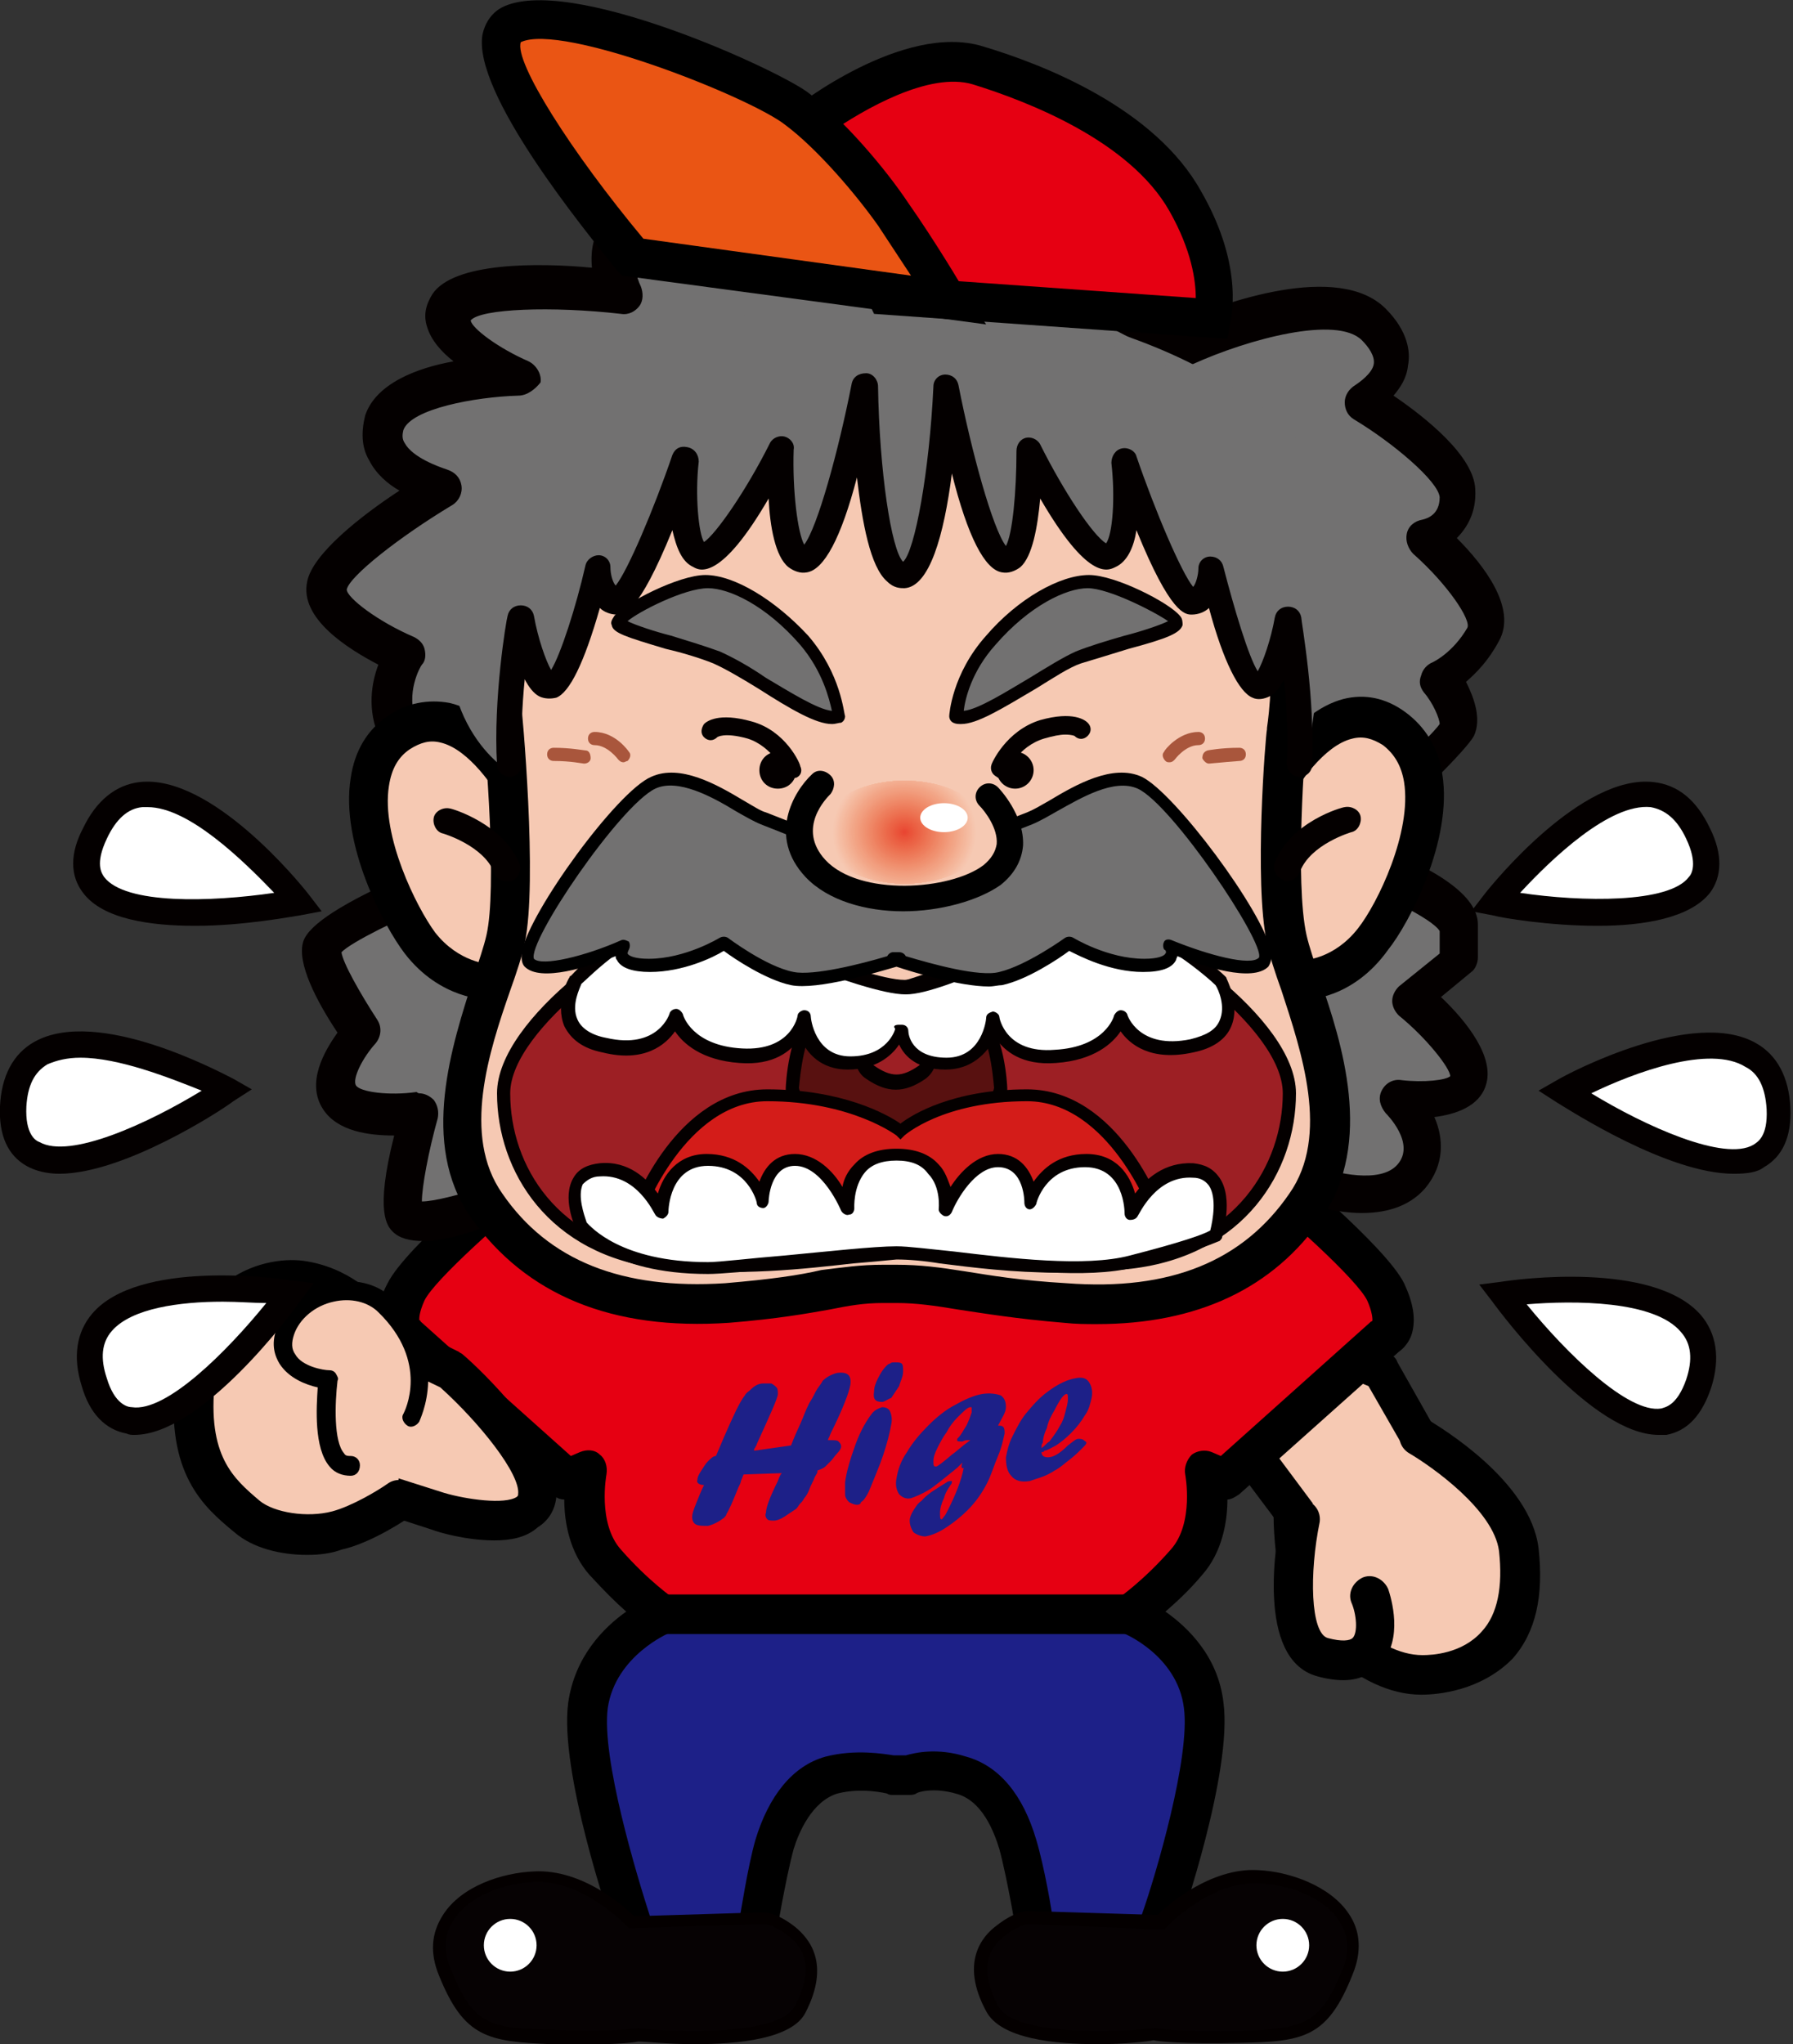 <?xml version="1.0" encoding="utf-8"?>
<!-- Generator: Adobe Illustrator 25.2.1, SVG Export Plug-In . SVG Version: 6.00 Build 0)  -->
<svg version="1.1" id="レイヤー_1" xmlns="http://www.w3.org/2000/svg" xmlns:xlink="http://www.w3.org/1999/xlink" x="0px"
	 y="0px" viewBox="0 0 136 155" style="enable-background:new 0 0 136 155;" xml:space="preserve">
<rect x="0" y="0" width="136" height="155" fill="#333333" stroke="none"/>
<style type="text/css">
	.st0{fill:#F6C9B3;}
	.st1{fill:#E60012;}
	.st2{fill:#1D2088;}
	.st3{fill:#060203;}
	.st4{fill:#040000;}
	.st5{fill:#FFFFFF;}
	.st6{fill:#727171;}
	.st7{fill:#9D1F24;}
	.st8{fill:#581110;}
	.st9{fill:#D41C19;}
	.st10{fill:#A9563C;}
	.st11{clip-path:url(#SVGID_2_);fill:#F6C9B3;}
	.st12{clip-path:url(#SVGID_2_);fill:#F6C8B2;}
	.st13{clip-path:url(#SVGID_2_);fill:#F6C8B1;}
	.st14{clip-path:url(#SVGID_2_);fill:#F6C7B0;}
	.st15{clip-path:url(#SVGID_2_);fill:#F6C6AF;}
	.st16{clip-path:url(#SVGID_2_);fill:#F6C5AE;}
	.st17{clip-path:url(#SVGID_2_);fill:#F6C4AD;}
	.st18{clip-path:url(#SVGID_2_);fill:#F6C4AC;}
	.st19{clip-path:url(#SVGID_2_);fill:#F6C3AB;}
	.st20{clip-path:url(#SVGID_2_);fill:#F6C2AA;}
	.st21{clip-path:url(#SVGID_2_);fill:#F5C1A9;}
	.st22{clip-path:url(#SVGID_2_);fill:#F5C0A8;}
	.st23{clip-path:url(#SVGID_2_);fill:#F5C0A7;}
	.st24{clip-path:url(#SVGID_2_);fill:#F5BFA6;}
	.st25{clip-path:url(#SVGID_2_);fill:#F5BEA4;}
	.st26{clip-path:url(#SVGID_2_);fill:#F5BDA3;}
	.st27{clip-path:url(#SVGID_2_);fill:#F5BCA2;}
	.st28{clip-path:url(#SVGID_2_);fill:#F5BBA1;}
	.st29{clip-path:url(#SVGID_2_);fill:#F5BBA0;}
	.st30{clip-path:url(#SVGID_2_);fill:#F5BA9F;}
	.st31{clip-path:url(#SVGID_2_);fill:#F5B99E;}
	.st32{clip-path:url(#SVGID_2_);fill:#F5B89D;}
	.st33{clip-path:url(#SVGID_2_);fill:#F4B79C;}
	.st34{clip-path:url(#SVGID_2_);fill:#F4B69B;}
	.st35{clip-path:url(#SVGID_2_);fill:#F4B69A;}
	.st36{clip-path:url(#SVGID_2_);fill:#F4B599;}
	.st37{clip-path:url(#SVGID_2_);fill:#F4B498;}
	.st38{clip-path:url(#SVGID_2_);fill:#F4B397;}
	.st39{clip-path:url(#SVGID_2_);fill:#F4B296;}
	.st40{clip-path:url(#SVGID_2_);fill:#F4B195;}
	.st41{clip-path:url(#SVGID_2_);fill:#F4B194;}
	.st42{clip-path:url(#SVGID_2_);fill:#F3B093;}
	.st43{clip-path:url(#SVGID_2_);fill:#F3AF92;}
	.st44{clip-path:url(#SVGID_2_);fill:#F3AE91;}
	.st45{clip-path:url(#SVGID_2_);fill:#F3AD90;}
	.st46{clip-path:url(#SVGID_2_);fill:#F3AC8F;}
	.st47{clip-path:url(#SVGID_2_);fill:#F3AC8E;}
	.st48{clip-path:url(#SVGID_2_);fill:#F3AB8D;}
	.st49{clip-path:url(#SVGID_2_);fill:#F3AA8C;}
	.st50{clip-path:url(#SVGID_2_);fill:#F3A98B;}
	.st51{clip-path:url(#SVGID_2_);fill:#F3A88A;}
	.st52{clip-path:url(#SVGID_2_);fill:#F2A789;}
	.st53{clip-path:url(#SVGID_2_);fill:#F2A688;}
	.st54{clip-path:url(#SVGID_2_);fill:#F2A687;}
	.st55{clip-path:url(#SVGID_2_);fill:#F2A586;}
	.st56{clip-path:url(#SVGID_2_);fill:#F2A485;}
	.st57{clip-path:url(#SVGID_2_);fill:#F2A384;}
	.st58{clip-path:url(#SVGID_2_);fill:#F2A283;}
	.st59{clip-path:url(#SVGID_2_);fill:#F2A182;}
	.st60{clip-path:url(#SVGID_2_);fill:#F2A181;}
	.st61{clip-path:url(#SVGID_2_);fill:#F2A080;}
	.st62{clip-path:url(#SVGID_2_);fill:#F29F80;}
	.st63{clip-path:url(#SVGID_2_);fill:#F19E7F;}
	.st64{clip-path:url(#SVGID_2_);fill:#F19D7E;}
	.st65{clip-path:url(#SVGID_2_);fill:#F19C7D;}
	.st66{clip-path:url(#SVGID_2_);fill:#F19B7C;}
	.st67{clip-path:url(#SVGID_2_);fill:#F19B7B;}
	.st68{clip-path:url(#SVGID_2_);fill:#F19A7A;}
	.st69{clip-path:url(#SVGID_2_);fill:#F19979;}
	.st70{clip-path:url(#SVGID_2_);fill:#F19878;}
	.st71{clip-path:url(#SVGID_2_);fill:#F19777;}
	.st72{clip-path:url(#SVGID_2_);fill:#F19676;}
	.st73{clip-path:url(#SVGID_2_);fill:#F09575;}
	.st74{clip-path:url(#SVGID_2_);fill:#F09574;}
	.st75{clip-path:url(#SVGID_2_);fill:#F09473;}
	.st76{clip-path:url(#SVGID_2_);fill:#F09372;}
	.st77{clip-path:url(#SVGID_2_);fill:#F09271;}
	.st78{clip-path:url(#SVGID_2_);fill:#F09170;}
	.st79{clip-path:url(#SVGID_2_);fill:#F0906F;}
	.st80{clip-path:url(#SVGID_2_);fill:#F08F6F;}
	.st81{clip-path:url(#SVGID_2_);fill:#F08E6E;}
	.st82{clip-path:url(#SVGID_2_);fill:#F08E6D;}
	.st83{clip-path:url(#SVGID_2_);fill:#EF8D6C;}
	.st84{clip-path:url(#SVGID_2_);fill:#EF8C6B;}
	.st85{clip-path:url(#SVGID_2_);fill:#EF8B6A;}
	.st86{clip-path:url(#SVGID_2_);fill:#EF8A69;}
	.st87{clip-path:url(#SVGID_2_);fill:#EF8968;}
	.st88{clip-path:url(#SVGID_2_);fill:#EF8867;}
	.st89{clip-path:url(#SVGID_2_);fill:#EF8766;}
	.st90{clip-path:url(#SVGID_2_);fill:#EF8665;}
	.st91{clip-path:url(#SVGID_2_);fill:#EF8564;}
	.st92{clip-path:url(#SVGID_2_);fill:#EE8463;}
	.st93{clip-path:url(#SVGID_2_);fill:#EE8362;}
	.st94{clip-path:url(#SVGID_2_);fill:#EE8261;}
	.st95{clip-path:url(#SVGID_2_);fill:#EE8160;}
	.st96{clip-path:url(#SVGID_2_);fill:#EE805F;}
	.st97{clip-path:url(#SVGID_2_);fill:#EE7F5E;}
	.st98{clip-path:url(#SVGID_2_);fill:#EE7E5D;}
	.st99{clip-path:url(#SVGID_2_);fill:#EE7D5D;}
	.st100{clip-path:url(#SVGID_2_);fill:#EE7C5C;}
	.st101{clip-path:url(#SVGID_2_);fill:#ED7C5B;}
	.st102{clip-path:url(#SVGID_2_);fill:#ED7B5A;}
	.st103{clip-path:url(#SVGID_2_);fill:#ED7A59;}
	.st104{clip-path:url(#SVGID_2_);fill:#ED7958;}
	.st105{clip-path:url(#SVGID_2_);fill:#ED7857;}
	.st106{clip-path:url(#SVGID_2_);fill:#ED7757;}
	.st107{clip-path:url(#SVGID_2_);fill:#ED7656;}
	.st108{clip-path:url(#SVGID_2_);fill:#ED7555;}
	.st109{clip-path:url(#SVGID_2_);fill:#ED7454;}
	.st110{clip-path:url(#SVGID_2_);fill:#ED7353;}
	.st111{clip-path:url(#SVGID_2_);fill:#ED7352;}
	.st112{clip-path:url(#SVGID_2_);fill:#ED7252;}
	.st113{clip-path:url(#SVGID_2_);fill:#EC7151;}
	.st114{clip-path:url(#SVGID_2_);fill:#EC7050;}
	.st115{clip-path:url(#SVGID_2_);fill:#EC6F4F;}
	.st116{clip-path:url(#SVGID_2_);fill:#EC6E4E;}
	.st117{clip-path:url(#SVGID_2_);fill:#EC6D4E;}
	.st118{clip-path:url(#SVGID_2_);fill:#EC6C4D;}
	.st119{clip-path:url(#SVGID_2_);fill:#EC6B4C;}
	.st120{clip-path:url(#SVGID_2_);fill:#EC6A4B;}
	.st121{clip-path:url(#SVGID_2_);fill:#EC694A;}
	.st122{clip-path:url(#SVGID_2_);fill:#EC684A;}
	.st123{clip-path:url(#SVGID_2_);fill:#EC6749;}
	.st124{clip-path:url(#SVGID_2_);fill:#EB6648;}
	.st125{clip-path:url(#SVGID_2_);fill:#EB6547;}
	.st126{clip-path:url(#SVGID_2_);fill:#EB6447;}
	.st127{clip-path:url(#SVGID_2_);fill:#EB6446;}
	.st128{clip-path:url(#SVGID_2_);fill:#EB6345;}
	.st129{clip-path:url(#SVGID_2_);fill:#EB6244;}
	.st130{clip-path:url(#SVGID_2_);fill:#EB6144;}
	.st131{clip-path:url(#SVGID_2_);fill:#EB6043;}
	.st132{clip-path:url(#SVGID_2_);fill:#EB5F42;}
	.st133{clip-path:url(#SVGID_2_);fill:#EB5E41;}
	.st134{clip-path:url(#SVGID_2_);fill:#EA5D41;}
	.st135{clip-path:url(#SVGID_2_);fill:#EA5C40;}
	.st136{clip-path:url(#SVGID_2_);fill:#EA5B3F;}
	.st137{clip-path:url(#SVGID_2_);fill:#EA5A3E;}
	.st138{clip-path:url(#SVGID_2_);fill:#EA593E;}
	.st139{clip-path:url(#SVGID_2_);fill:#EA583D;}
	.st140{clip-path:url(#SVGID_2_);fill:#EA573C;}
	.st141{clip-path:url(#SVGID_2_);fill:#EA563C;}
	.st142{clip-path:url(#SVGID_2_);fill:#EA553B;}
	.st143{clip-path:url(#SVGID_2_);fill:#EA543A;}
	.st144{clip-path:url(#SVGID_2_);fill:#EA533A;}
	.st145{clip-path:url(#SVGID_2_);fill:#EA5239;}
	.st146{clip-path:url(#SVGID_2_);fill:#EA5138;}
	.st147{clip-path:url(#SVGID_2_);fill:#EA5038;}
	.st148{clip-path:url(#SVGID_2_);fill:#E94F37;}
	.st149{clip-path:url(#SVGID_2_);fill:#E94E36;}
	.st150{clip-path:url(#SVGID_2_);fill:#E94D36;}
	.st151{clip-path:url(#SVGID_2_);fill:#E94C35;}
	.st152{clip-path:url(#SVGID_2_);fill:#E94A34;}
	.st153{clip-path:url(#SVGID_2_);fill:#E94934;}
	.st154{clip-path:url(#SVGID_2_);fill:#E94833;}
	.st155{clip-path:url(#SVGID_2_);fill:#E94733;}
	.st156{clip-path:url(#SVGID_2_);fill:#E94632;}
	.st157{clip-path:url(#SVGID_2_);fill:#E94531;}
	.st158{fill:#EA5514;}
</style>
<g>
	<g>
		<path class="st0" d="M104.8,104l3.9,6.9l-8.3,6.7l-5.4-7.2c0,0,0.5-4.4,3-6.5C100.5,101.7,104.8,104,104.8,104z"/>
		<path d="M100.4,119.1c-0.1,0-0.1,0-0.2,0c-0.4-0.1-0.8-0.3-1-0.6l-5.4-7.2c-0.2-0.3-0.3-0.7-0.3-1.1c0-0.2,0.6-4.9,3.5-7.4
			c3.2-2.8,8.2-0.2,8.4-0.1c0.3,0.1,0.5,0.3,0.6,0.6l3.9,6.9c0.4,0.6,0.2,1.4-0.4,1.9l-8.3,6.7C101.1,119,100.8,119.1,100.4,119.1z
			 M96.6,110l4.1,5.5l6.2-5l-3.1-5.4c-0.9-0.4-3.4-1.3-4.8-0.1C97.6,106.2,96.9,108.6,96.6,110z"/>
	</g>
	<g>
		<path class="st1" d="M68,88.2h27c0,0,8.9,7.2,10.2,9.9c1.3,2.6,0,3.3,0,3.3L93,112.2l-1.6-0.7c0,0,0.9,4.4-1.4,7
			c-2.3,2.6-4.3,3.9-4.3,3.9s4.9,2,5.6,6.9c0.7,4.9-3.3,16.4-3.3,16.4s-1.3,3.6-4.9,3.3c-3.6-0.3-4.6-2.6-4.6-2.6s-0.7-4.3-1.3-6.6
			c-0.7-2.3-2-4.6-4.3-5.3c-2.3-0.7-3.9,0-3.9,0h-1.3c0,0-2.3-0.7-4.6,0c-2.3,0.7-3.6,3-4.3,5.3c-0.7,2.3-1.3,6.6-1.3,6.6
			s-1,2.3-4.6,2.6c-3.6,0.3-4.9-3.3-4.9-3.3s-3.9-11.5-3.3-16.4c0.7-4.9,5.6-6.9,5.6-6.9s-2-1.3-4.3-3.9c-2.3-2.6-1.4-7-1.4-7
			l-1.6,0.7l-12.2-10.9c0,0-1.3-0.7,0-3.3c1.3-2.6,10.2-9.9,10.2-9.9H68"/>
	</g>
	<g>
		<path class="st2" d="M85.8,122.4H50.2c0,0-4.9,2-5.6,6.9c-0.7,4.9,3.3,16.4,3.3,16.4s1.3,3.6,4.9,3.3c3.6-0.3,4.6-2.6,4.6-2.6
			s0.7-4.3,1.3-6.6c0.7-2.3,2-4.6,4.3-5.3c2.3-0.7,4.6,0,4.6,0H69c0,0,1.6-0.7,3.9,0c2.3,0.7,3.6,3,4.3,5.3c0.7,2.3,1.3,6.6,1.3,6.6
			s1,2.3,4.6,2.6c3.6,0.3,4.9-3.3,4.9-3.3s3.9-11.5,3.3-16.4C90.7,124.4,85.8,122.4,85.8,122.4z"/>
	</g>
	<g>
		<path d="M83.6,150.5c-0.2,0-0.4,0-0.6,0c-4.4-0.4-5.8-3.4-5.8-3.5c0-0.1-0.1-0.2-0.1-0.4c0,0-0.7-4.2-1.3-6.4
			c-0.4-1.3-1.3-3.7-3.3-4.2c-1.7-0.5-3-0.1-3,0c-0.2,0.1-0.4,0.1-0.5,0.1h-1.3c-0.1,0-0.3,0-0.4-0.1c0,0-1.9-0.5-3.8,0
			c-1.9,0.6-2.9,2.9-3.3,4.2c-0.6,2.2-1.3,6.4-1.3,6.4c0,0.1-0.1,0.2-0.1,0.4c-0.1,0.1-1.4,3.1-5.8,3.5c-3.8,0.3-5.9-2.6-6.5-4.3
			c-0.2-0.5-4.1-11.9-3.4-17.1c0.5-3.5,2.7-5.7,4.4-6.9c-0.8-0.7-1.7-1.6-2.8-2.8c-1.5-1.7-1.9-4-1.9-5.7c-0.3,0-0.6-0.1-0.9-0.4
			l-12.1-10.8c-0.3-0.2-0.7-0.6-1-1.4c-0.3-1-0.2-2.3,0.6-3.8c1.4-2.8,9.1-9.1,10.6-10.4c0.3-0.2,0.6-0.3,0.9-0.3H95
			c0.3,0,0.7,0.1,0.9,0.3c1.5,1.2,9.2,7.6,10.6,10.4c0.7,1.5,0.9,2.7,0.6,3.8c-0.2,0.7-0.7,1.2-1,1.4L94,113.3
			c-0.3,0.2-0.6,0.4-0.9,0.4c0,1.7-0.4,4-1.9,5.7c-1,1.2-2,2.1-2.8,2.8c1.7,1.2,4,3.4,4.4,6.9c0.7,5.2-3.2,16.6-3.4,17.1
			C88.9,147.8,87,150.5,83.6,150.5z M79.9,145.9c0.2,0.3,1.1,1.4,3.3,1.6c2.4,0.2,3.3-2.1,3.4-2.3c1.1-3.1,3.7-12,3.2-15.7
			c-0.5-4-4.6-5.7-4.7-5.7c-0.5-0.2-0.9-0.7-0.9-1.2c-0.1-0.5,0.2-1.1,0.6-1.4c0,0,1.9-1.3,4-3.7c1.8-2,1.1-5.7,1.1-5.7
			c-0.1-0.5,0.1-1.1,0.5-1.5c0.4-0.3,1-0.4,1.5-0.2l0.7,0.3l11.4-10.2c0,0,0.1,0,0.1-0.1c0-0.1,0-0.6-0.4-1.5c-0.8-1.6-6-6.3-9.4-9
			H41.6c-3.4,2.8-8.6,7.4-9.4,9c-0.4,0.9-0.4,1.3-0.4,1.5c0,0,0.1,0,0.1,0.1l11.4,10.2l0.7-0.3c0.5-0.2,1.1-0.2,1.5,0.2
			c0.4,0.3,0.6,0.9,0.5,1.5c0,0-0.7,3.7,1.1,5.7c2.1,2.4,4,3.7,4,3.7c0.5,0.3,0.7,0.8,0.6,1.4c-0.1,0.5-0.4,1-0.9,1.2
			c0,0-4.1,1.7-4.7,5.7c-0.5,3.8,2.2,12.7,3.2,15.8c0.1,0.2,1,2.5,3.4,2.3c2.2-0.2,3.1-1.3,3.3-1.6c0.2-1,0.7-4.4,1.3-6.5
			c1-3.3,2.8-5.6,5.3-6.3c2.3-0.6,4.5-0.2,5.2-0.1h0.9c0.7-0.2,2.4-0.6,4.6,0.1c2.5,0.7,4.3,2.9,5.3,6.3
			C79.2,141.5,79.8,144.9,79.9,145.9z M104.5,100L104.5,100L104.5,100z M104.5,100C104.5,100,104.5,100,104.5,100
			C104.5,100,104.5,100,104.5,100z M31.5,100C31.5,100,31.5,100,31.5,100C31.5,100,31.5,100,31.5,100z M31.5,100
			C31.5,100,31.5,100,31.5,100C31.5,100,31.5,100,31.5,100z M104.5,100C104.5,100,104.5,100,104.5,100
			C104.5,100,104.5,100,104.5,100z"/>
	</g>
	<g>
		<path class="st3" d="M47.9,145.7c0,0-3.5-3.6-7.4-3.5c-3.9,0.2-8.5,2.8-6.7,7.2c1.8,4.4,3.3,4.8,8.1,4.9c4.8,0.2,6.6-0.2,6.6-0.2
			s10.7,1.2,12.3-2c1.6-3.1,0.7-4.9-0.7-5.9c-1.3-1-2.1-1-2.1-1L47.9,145.7z"/>
		<path class="st4" d="M52.7,155c-2,0-3.7-0.2-4.3-0.2c-0.4,0.1-2.3,0.3-6.6,0.2c-4.8-0.2-6.6-0.5-8.5-5.2c-0.7-1.7-0.6-3.2,0.3-4.6
			c1.4-2.2,4.5-3.2,6.9-3.3c3.7-0.2,6.9,2.7,7.6,3.4l9.8-0.3c0,0,0,0,0,0c0.1,0,1,0,2.4,1.1c1.1,0.9,2.7,2.8,0.8,6.5
			C60.1,154.6,56,155,52.7,155z M48.4,153.8L48.4,153.8c2.9,0.3,10.7,0.6,11.9-1.7c1.2-2.3,1.1-4.1-0.5-5.3
			c-1.1-0.9-1.8-0.9-1.9-0.9l-10.2,0.3l-0.2-0.2c0,0-3.3-3.5-7-3.3c-2.2,0.1-4.9,1-6.1,2.9c-0.7,1.1-0.8,2.3-0.2,3.7
			c1.7,4.3,3,4.5,7.6,4.6C46.5,154.1,48.3,153.8,48.4,153.8L48.4,153.8z"/>
	</g>
	<g>
		<path class="st3" d="M88.1,145.7c0,0,3.5-3.6,7.4-3.5c3.9,0.2,8.5,2.8,6.7,7.2c-1.8,4.4-3.3,4.8-8.1,4.9c-4.8,0.2-6.6-0.2-6.6-0.2
			s-10.7,1.2-12.3-2c-1.6-3.1-0.7-4.9,0.7-5.9c1.3-1,2.1-1,2.1-1L88.1,145.7z"/>
		<path class="st4" d="M83.3,155c-3.3,0-7.4-0.4-8.5-2.5c-2-3.7-0.3-5.7,0.8-6.5c1.4-1.1,2.3-1.1,2.4-1.1l9.8,0.3
			c0.7-0.7,4-3.6,7.6-3.4c2.4,0.1,5.5,1.2,6.9,3.3c0.9,1.3,1,2.9,0.3,4.6c-1.9,4.8-3.7,5.1-8.5,5.2c-4.3,0.1-6.2-0.1-6.6-0.2
			C87,154.8,85.3,155,83.3,155z M78,145.9c0,0-0.7,0-1.8,0.9c-1.6,1.2-1.7,3-0.5,5.3c1.2,2.3,9,2,11.8,1.7l0.1,0l0.1,0
			c0,0,1.8,0.3,6.5,0.2c4.6-0.2,5.9-0.4,7.6-4.6c0.6-1.4,0.5-2.6-0.2-3.7c-1.2-1.9-3.9-2.8-6.1-2.9c-3.7-0.2-7,3.3-7,3.3l-0.2,0.2
			L78,145.9z"/>
	</g>
	<g>
		<circle class="st5" cx="38.7" cy="147.5" r="2"/>
	</g>
	<g>
		<path class="st0" d="M34.1,104l-7.9-3.9l-0.7,12.1l7.7,2.5c0,0,7.1,2.1,7.5-1.1C41.1,110.3,34.1,104,34.1,104z"/>
		<path d="M37.5,116.8c-2.1,0-4.2-0.6-4.7-0.8l-7.7-2.5c-0.6-0.2-1.1-0.8-1-1.5l0.7-12.1c0-0.5,0.3-0.9,0.7-1.2
			c0.4-0.2,1-0.3,1.4-0.1l7.9,3.9c0.1,0.1,0.2,0.1,0.3,0.2c1.3,1.1,7.5,7,7.1,10.8c-0.1,1-0.6,1.8-1.4,2.3
			C39.9,116.6,38.7,116.8,37.5,116.8z M27.1,111.1l6.6,2.1c1.7,0.5,4.6,0.9,5.5,0.3c0.1-0.1,0.1-0.1,0.1-0.2
			c0.2-1.5-2.9-5.4-5.9-8.1l-5.8-2.8L27.1,111.1z"/>
	</g>
	<g>
		<path class="st0" d="M30.8,104.6c0,0-2.4-6.7-8.1-7.6c-2.3-0.3-7.3,1.2-8,7.6c-0.7,6.6,1.9,8.6,4,10.5c1.5,1.3,4.5,1.6,6.7,1.1
			c2-0.5,4.7-2.3,4.7-2.3"/>
		<path d="M23.3,117.9c-2,0-4.1-0.5-5.5-1.7c-2.3-1.9-5.3-4.4-4.5-11.7c0.4-3.8,2.2-5.9,3.6-7.1c2.1-1.7,4.6-2,6.1-1.8
			c6.6,0.9,9.2,8.2,9.3,8.5c0.3,0.8-0.1,1.6-0.9,1.9c-0.8,0.3-1.6-0.1-1.9-0.9l0,0c0-0.1-2.2-5.9-6.9-6.6c-0.9-0.1-2.5,0.2-3.8,1.2
			c-1.4,1.1-2.2,2.8-2.5,5c-0.6,5.7,1.4,7.4,3.4,9.1c1.1,0.9,3.6,1.3,5.5,0.8c1.5-0.4,3.5-1.6,4.2-2.1c0.7-0.5,1.6-0.3,2.1,0.4
			c0.5,0.7,0.3,1.6-0.4,2.1c-0.1,0.1-2.9,2-5.2,2.5C25.1,117.8,24.2,117.9,23.3,117.9z"/>
	</g>
	<g>
		<circle class="st5" cx="97.3" cy="147.5" r="2"/>
	</g>
	<g>
		<path class="st0" d="M107.5,108.9c0,0,7,4,7.6,8.6c1,8.2-4.6,9.5-7.2,9.5c-4.3,0-8.2-4.8-9-6.9c-0.7-2-0.7-5.2-0.7-5.2"/>
		<path d="M107.8,128.5c-4.9,0-9.4-5.1-10.4-7.9c-0.8-2.2-0.8-5.6-0.8-5.7c0-0.8,0.7-1.5,1.5-1.5h0c0.8,0,1.5,0.7,1.5,1.5
			c0,0.8,0.1,3.3,0.6,4.7c0.6,1.7,4.1,5.9,7.7,5.9c0.7,0,3-0.1,4.5-1.8c1.2-1.3,1.6-3.4,1.3-6.1c-0.4-3.1-5.1-6.4-6.8-7.4
			c-0.7-0.4-1-1.3-0.5-2c0.4-0.7,1.3-1,2-0.5c0.8,0.5,7.7,4.6,8.3,9.7c0.4,3.6-0.2,6.4-2,8.4C112.3,128.2,109.1,128.5,107.8,128.5z"
			/>
	</g>
	<g>
		<path class="st0" d="M98.6,115.1c0,0-2,9.5,1.6,10.5c5.7,1.6,3.6-4.6,3.6-4.6"/>
		<path d="M101.9,127.4c-0.6,0-1.3-0.1-2-0.3c-4.7-1.3-3.1-10.4-2.7-12.3c0.2-0.8,1-1.3,1.7-1.1c0.8,0.2,1.3,0.9,1.2,1.7
			c-0.8,3.9-0.7,8.4,0.6,8.8c1.1,0.3,1.7,0.2,1.9,0c0.4-0.4,0.3-1.8-0.1-2.7c-0.3-0.8,0.2-1.6,0.9-1.9c0.8-0.3,1.6,0.2,1.9,0.9
			c0.2,0.6,1.2,3.8-0.6,5.7C104,127,103,127.4,101.9,127.4z"/>
	</g>
	<g>
		<path class="st0" d="M31.2,107.6c0,0,2.3-4.3-2-8.6c-2.1-2.1-6.6-1-7.6,2c-1.1,3.2,3.3,3.6,3.3,3.6s-1,6.6,1.6,6.6"/>
		<path d="M26.6,111.9c-0.6,0-1.2-0.2-1.6-0.7c-1.2-1.4-1-4.5-0.9-6c-0.9-0.2-2.2-0.7-2.9-1.8c-0.3-0.5-0.7-1.4-0.2-2.7
			c0.5-1.6,2.1-2.9,4-3.4c1.8-0.4,3.6,0,4.7,1.1c4.6,4.6,2.1,9.3,2.1,9.4c-0.2,0.3-0.6,0.5-0.9,0.3c-0.3-0.2-0.5-0.6-0.3-0.9
			c0.1-0.2,2-3.9-1.9-7.7c-0.8-0.8-2.1-1.1-3.4-0.8c-1.4,0.3-2.6,1.3-3,2.5c-0.2,0.6-0.2,1.1,0.1,1.5c0.5,0.9,2.1,1.2,2.6,1.2
			c0.2,0,0.4,0.1,0.5,0.3c0.1,0.2,0.2,0.3,0.1,0.5c-0.2,1.7-0.3,4.6,0.5,5.5c0.1,0.2,0.3,0.2,0.5,0.2c0.4,0,0.7,0.3,0.7,0.7
			C27.3,111.6,27,111.9,26.6,111.9z"/>
	</g>
	<g>
		<g>
			<path class="st6" d="M36.9,91.5c0,0-5.1,1.8-6.1,0.8c-1-1,1-7.9,1-7.9s-4.9,0.7-6.1-1.2c-1.2-1.8,1.6-4.9,1.6-4.9s-3.5-4.9-3-6.4
				s8.1-4.6,8.1-4.6s-1-8.9-2.3-11.8c-1.3-3,0.5-5.8,0.5-5.8s-6.4-2.8-5.9-5.3s8.7-7.4,8.7-7.4s-5.4-1.5-4.3-4.9
				c1.2-3.5,10-3.6,10-3.6s-6.7-2.8-5.1-5.3c1.6-2.5,12.8-1.2,12.8-1.2s-2.8-5.9,4.3-5.6c7.1,0.3,15.5,4.6,15.5,4.6s1-3.1,5.1-3
				c4.1,0.2,17.9,7.9,17.9,7.9s11-4.9,14.5-1.5s-0.8,5.8-0.8,5.8s7.1,4.3,7.2,7.1c0.2,2.8-2.5,3.3-2.5,3.3s5.8,4.9,4.4,7.4
				c-1.3,2.5-3.3,3.3-3.3,3.3s2,2.6,1.3,3.9c-0.7,1.3-9.5,9.4-9.5,9.4s9.7,3.1,9.7,5.6s0,2.5,0,2.5l-3.6,3c0,0,4.9,4.3,4.3,6.2
				c-0.7,2-5.3,1.3-5.3,1.3s3.3,3.3,1,5.9c-2.3,2.6-7.6,0.7-7.6,0.7L36.9,91.5z"/>
			<path class="st4" d="M32.1,94.1c-1,0-1.8-0.2-2.3-0.7c-0.4-0.4-1.4-1.4,0.1-7.3c-1.9,0-4.3-0.3-5.4-2c-1.3-2,0.1-4.4,1.1-5.8
				C24,75.9,22.5,73,23,71.4c0.4-1.3,3.1-3,7.9-5.1c-0.4-2.9-1.2-8.3-2.1-10.3c-1-2.2-0.6-4.3-0.1-5.6c-2.3-1.2-6-3.5-5.4-6.3
				c0.4-2.1,4.1-5,7-6.9c-0.9-0.5-1.8-1.3-2.3-2.3c-0.6-1-0.6-2.2-0.3-3.4c0.8-2.4,3.9-3.6,6.7-4.1c-0.9-0.7-1.7-1.6-2-2.6
				c-0.3-0.9-0.1-1.7,0.4-2.5c1.6-2.4,7.9-2.4,12.1-2c-0.1-1,0-2.2,0.7-3.3c1-1.5,2.9-2.2,5.6-2.1c5.7,0.3,12.1,2.9,14.8,4.2
				c1-1.3,2.8-2.6,5.8-2.5c4,0.2,14.9,6.1,17.9,7.7c3-1.3,11.8-4.5,15.4-0.9c1.7,1.7,1.9,3.3,1.7,4.3c-0.1,1-0.6,1.7-1.1,2.3
				c2.5,1.7,6.1,4.6,6.2,7.1c0.1,1.7-0.6,2.9-1.4,3.7c2,2,4.6,5.3,3.2,7.8c-0.8,1.5-1.7,2.4-2.5,3.1c0.6,1.2,1.2,2.8,0.6,4.1
				c-0.6,1.1-4.7,5.1-8,8.1c4.2,1.6,8.3,3.7,8.3,6.2v2.5c0,0.4-0.2,0.9-0.5,1.1l-2.3,1.9c2,1.9,4.1,4.6,3.4,6.7
				c-0.5,1.6-2.3,2.2-3.9,2.4c0.7,1.6,0.8,3.6-0.7,5.4c-2.6,3-7.6,1.6-8.9,1.2l-62.1,1.6C35.1,93.7,33.4,94.1,32.1,94.1z M32.1,91.5
				L32.1,91.5L32.1,91.5z M31.8,82.9c0.4,0,0.8,0.2,1.1,0.5c0.3,0.4,0.4,0.9,0.3,1.4C32.5,87.3,32,90,32,91.1c0.9,0,2.8-0.5,4.4-1
				c0.1-0.1,0.3-0.1,0.5-0.1l62.6-1.6c0.2,0,0.4,0,0.6,0.1c1.1,0.4,4.6,1.3,5.9-0.2c1.4-1.6-0.8-3.8-0.9-3.9
				c-0.4-0.5-0.6-1.1-0.3-1.7s0.9-0.9,1.5-0.8c1.7,0.2,3.4,0,3.7-0.3c0-0.6-1.8-2.9-3.9-4.6c-0.3-0.3-0.5-0.7-0.5-1.1
				c0-0.4,0.2-0.8,0.5-1.1l3.1-2.5v-1.7c-0.5-0.9-4.6-3-8.7-4.3c-0.5-0.2-0.9-0.6-1-1.1c-0.1-0.5,0.1-1.1,0.5-1.4
				c4-3.7,8.5-7.9,9.2-8.9c0-0.4-0.5-1.6-1.2-2.4c-0.3-0.4-0.4-0.8-0.2-1.3c0.1-0.4,0.4-0.8,0.9-1c0,0,1.5-0.7,2.6-2.6
				c0.3-0.6-1.5-3.3-4.1-5.6c-0.4-0.4-0.6-1-0.5-1.5c0.1-0.6,0.6-1,1.2-1.1c0.4-0.1,1.3-0.4,1.3-1.7c-0.1-1.2-3.5-4.1-6.5-5.9
				c-0.5-0.3-0.7-0.8-0.7-1.3c0-0.5,0.3-1,0.8-1.3c0.3-0.2,1.3-0.9,1.4-1.6c0.1-0.6-0.4-1.3-0.9-1.8c-1.9-1.9-8.6-0.1-12.8,1.8
				c-0.4,0.2-0.9,0.2-1.3-0.1c-5.2-2.9-14.5-7.6-17.3-7.7c-2.8-0.1-3.6,1.7-3.6,1.9c-0.1,0.4-0.5,0.7-0.9,0.9
				c-0.4,0.2-0.8,0.1-1.2,0c-0.1,0-8.2-4.1-14.8-4.4c-1.6-0.1-2.7,0.2-3,0.8c-0.5,0.7-0.1,2.1,0.2,2.7c0.2,0.5,0.2,1.1-0.1,1.5
				c-0.3,0.4-0.8,0.7-1.4,0.6c-5.2-0.6-10.7-0.4-11.4,0.5c0.1,0.6,2.1,2.1,4.4,3.1c0.6,0.3,1,1,0.9,1.6C40.6,29.5,40,30,39.3,30
				c-3.3,0.1-8.1,1-8.7,2.6c-0.1,0.4-0.1,0.7,0.1,1c0.6,1.1,2.6,1.8,3.2,2c0.6,0.2,1,0.6,1.1,1.2c0.1,0.6-0.2,1.2-0.7,1.5
				c-4,2.4-7.8,5.4-8,6.4c0,0.6,2.3,2.4,5.1,3.6c0.4,0.2,0.7,0.5,0.8,0.9c0.1,0.4,0.1,0.9-0.2,1.2c-0.1,0.1-1.3,2.2-0.4,4.3
				c1.4,3.1,2.3,11.3,2.4,12.3c0.1,0.7-0.3,1.3-0.9,1.5c-2.9,1.2-6.4,2.9-7.2,3.7c0.1,0.8,1.4,3.1,2.7,5.1c0.4,0.6,0.3,1.3-0.1,1.8
				c-1,1.1-1.8,2.7-1.5,3.2c0.3,0.5,2.5,0.8,4.6,0.5C31.7,82.9,31.8,82.9,31.8,82.9z M31.6,91.1L31.6,91.1z M25.8,72.5L25.8,72.5
				L25.8,72.5z M25.9,72.2L25.9,72.2z"/>
		</g>
		<g>
			<path class="st0" d="M39.4,60.2c0,0-4.3-8.2-9.2-4.8c-4.9,3.5-0.7,13,1.6,16s5.3,3,5.3,3"/>
			<path d="M37.1,75.8c-0.2,0-3.7,0-6.4-3.5c-1.6-2.1-4.9-8.3-4.1-13.3c0.3-2.1,1.3-3.7,2.8-4.7c1.4-1,3.1-1.3,4.7-1
				c3.9,0.9,6.4,5.7,6.7,6.3c0.4,0.7,0.1,1.6-0.6,2c-0.7,0.4-1.6,0.1-2-0.6l0,0c-0.6-1.1-2.6-4.2-4.8-4.7c-0.8-0.2-1.5,0-2.3,0.5
				c-0.9,0.6-1.4,1.5-1.6,2.8c-0.6,3.8,2.1,9.2,3.5,11.1c1.8,2.3,4.1,2.4,4.1,2.4c0.8,0,1.5,0.7,1.5,1.5S37.9,75.8,37.1,75.8z"/>
		</g>
		<g>
			<path class="st0" d="M96.6,60.2c0,0,4.3-8.2,9.2-4.8c4.9,3.5,0.7,13-1.6,16c-2.3,3-5.3,3-5.3,3"/>
			<path d="M98.9,75.8c-0.8,0-1.5-0.7-1.5-1.5s0.7-1.5,1.5-1.5c0.1,0,2.3-0.1,4.1-2.4c1.5-1.9,4.1-7.3,3.5-11.1
				c-0.2-1.2-0.7-2.1-1.6-2.8c-0.8-0.5-1.5-0.7-2.3-0.5c-2.2,0.5-4.2,3.6-4.8,4.7c-0.4,0.7-1.3,1-2,0.6c-0.7-0.4-1-1.3-0.6-2
				c0.3-0.5,2.9-5.3,6.7-6.3c1.6-0.4,3.2-0.1,4.7,1c1.5,1.1,2.5,2.7,2.8,4.7c0.8,5-2.5,11.3-4.1,13.3
				C102.6,75.8,99.1,75.8,98.9,75.8z"/>
		</g>
		<g>
			<path class="st0" d="M97.6,55.5c0,0-1,11.3,0,15.8c1,4.4,5.9,13.8,1.5,20.2s-11.3,7.9-18.2,7.4s-9.4-1.5-12.8-1.5h-1
				c-3.5,0-4.9,1-11.8,1.5s-13.8-1-18.2-7.4s0.5-15.8,1.5-20.2s-0.3-17.9-0.3-17.9S34.8,25,69,25C103.2,25,97.6,55.5,97.6,55.5z"/>
			<path d="M83.2,100.4c-0.8,0-1.6,0-2.5-0.1c-3.6-0.3-6-0.7-8-1c-1.8-0.3-3.2-0.5-4.7-0.5h-1c-1.5,0-2.6,0.2-4.1,0.5
				c-1.7,0.3-3.9,0.7-7.6,1c-8.9,0.6-15.4-2.1-19.6-8c-3.9-5.6-1.4-13.1,0.2-18.1c0.4-1.3,0.8-2.4,1-3.3c0.8-3.5,0-13.8-0.4-17.5
				C36.6,53,35.3,41.7,43.1,33c5.6-6.3,14.3-9.5,25.9-9.5c11.1,0,19.4,3.1,24.6,9.4c7.6,9.1,5.7,21.5,5.5,22.7
				c-0.1,0.9-0.9,11.3,0,15.3c0.2,0.9,0.6,2,1,3.3c1.7,4.9,4.1,12.4,0.2,18.1C96.6,97.7,90.8,100.4,83.2,100.4z M67,95.9h1
				c1.8,0,3.3,0.2,5.2,0.5c1.9,0.3,4.2,0.7,7.7,0.9c7.9,0.6,13.4-1.7,16.9-6.8c3.1-4.4,0.9-10.8-0.6-15.4c-0.5-1.4-0.9-2.6-1.1-3.6
				c-1-4.6-0.1-15.8,0-16.2c0,0,0-0.1,0-0.1c0-0.1,2.1-12.1-4.9-20.4c-4.6-5.5-12.1-8.3-22.3-8.3c-10.7,0-18.7,2.8-23.7,8.4
				c-6.9,7.7-5.8,18.1-5.7,18.2c0.1,0.6,1.3,13.8,0.3,18.4c-0.2,1-0.6,2.2-1.1,3.6c-1.6,4.6-3.7,11-0.6,15.4
				c3.5,5.1,9.1,7.3,16.9,6.8c3.5-0.3,5.6-0.6,7.3-1C64,96.1,65.2,95.9,67,95.9z"/>
		</g>
		<g>
			<path class="st4" d="M60.1,59c-0.3,0-0.5-0.2-0.6-0.4l0,0c0,0-0.9-2-2.8-2.6c-1.8-0.5-2.3-0.1-2.3-0.1c-0.3,0.3-0.7,0.3-1,0
				c-0.3-0.3-0.2-0.7,0-1c0.2-0.2,1.1-0.9,3.6-0.2c2.6,0.7,3.7,3.2,3.7,3.4c0.2,0.4,0,0.8-0.4,0.9C60.3,58.9,60.2,59,60.1,59z"/>
		</g>
		<g>
			<path class="st4" d="M60.4,58.4c0,0.8-0.6,1.4-1.4,1.4s-1.4-0.6-1.4-1.4c0-0.8,0.6-1.4,1.4-1.4S60.4,57.6,60.4,58.4z"/>
		</g>
		<g>
			<path class="st7" d="M67,94.9c3.7,0,10.1,1.7,18.7,0.7s12.1-7.4,12.1-12.8S87.2,70.3,84.5,70c-2.7-0.2-15.5,4.9-17,4.9h1
				c-1.5,0-14.3-5.2-17-4.9c-2.7,0.2-13.3,7.4-13.3,12.8s3.5,11.8,12.1,12.8s15-0.7,18.7-0.7"/>
			<path class="st4" d="M80.3,96.5c-3.5,0-6.6-0.4-9-0.7c-1.2-0.2-2.4-0.3-3.3-0.3c-1,0.1-2.1,0.2-3.3,0.3c-3.6,0.4-8.6,1-14.5,0.4
				c-8.6-1-12.5-7.4-12.5-13.3c0-5.8,10.9-13.1,13.8-13.3c1.7-0.2,6.9,1.6,11.4,3.2c2,0.7,4.1,1.4,5.1,1.7c1-0.2,3.1-1,5.1-1.7
				c4.5-1.6,9.7-3.3,11.4-3.2c2.8,0.3,13.8,7.5,13.8,13.3c0,5.9-3.9,12.3-12.5,13.3C83.9,96.4,82.1,96.5,80.3,96.5z M69,94.5
				c0.8,0.1,1.6,0.2,2.4,0.3c3.6,0.4,8.4,1,14.3,0.4c8-0.9,11.6-6.9,11.6-12.3c0-5.1-10.4-12.1-12.9-12.3c-1.5-0.1-7,1.7-11,3.1
				c-2.3,0.8-3.9,1.3-4.9,1.6v0.2h-1v-0.2c-1-0.3-2.6-0.8-4.9-1.6c-4-1.4-9.5-3.3-11-3.1c-2.5,0.2-12.9,7.3-12.9,12.3
				c0,5.5,3.6,11.4,11.6,12.3c5.8,0.7,10.7,0.1,14.3-0.4c0.9-0.1,1.7-0.2,2.4-0.3v-0.1c0.3,0,0.6,0,1,0c0.3,0,0.7,0,1,0V94.5z"/>
		</g>
		<g>
			<path class="st8" d="M75.9,82.6c0,0-0.2-6.4-3.2-5.9c-3,0.5-1.2,3.7-2.7,4.7s-2.5,1-3.9,0s0.2-4.2-2.7-4.7s-3.2,5.9-3.2,5.9
				s0.8,4.1,7.9,4.1C75.1,86.7,75.9,82.6,75.9,82.6z"/>
			<path class="st4" d="M68,87.2c-7.4,0-8.3-4.3-8.4-4.5l0-0.1l0-0.1c0-0.2,0.2-4.5,2-5.9c0.5-0.4,1.1-0.6,1.8-0.5
				c2.1,0.4,2.3,2,2.4,3.1c0.1,0.7,0.1,1.3,0.5,1.6c1.3,0.9,2.1,0.9,3.4,0c0.4-0.3,0.5-0.9,0.5-1.6c0.1-1.2,0.3-2.8,2.4-3.1
				c0.7-0.1,1.3,0,1.8,0.5c1.8,1.5,2,5.7,2,5.9l0,0.1l0,0.1C76.3,82.9,75.4,87.2,68,87.2z M60.6,82.5c0.1,0.5,1.2,3.7,7.4,3.7
				c6.2,0,7.3-3.2,7.4-3.7c-0.1-1.2-0.4-4.2-1.6-5.1c-0.3-0.2-0.6-0.3-1-0.3c-1.3,0.2-1.4,1-1.6,2.3c-0.1,0.9-0.2,1.8-1,2.4
				c-1.6,1.1-2.9,1.1-4.5,0c-0.8-0.5-0.9-1.5-1-2.4c-0.1-1.3-0.2-2-1.6-2.3c-0.4-0.1-0.7,0-1,0.3C61,78.4,60.7,81.4,60.6,82.5z"/>
		</g>
		<g>
			<path class="st9" d="M87.7,92c0,0-3.2-8.9-9.9-8.9c-6.7,0-9.6,2.7-9.6,2.7s-3.5-2.7-10.1-2.7S48.3,92,48.3,92"/>
			<path class="st4" d="M87.3,92.1c0-0.1-3.2-8.6-9.4-8.6c-6.4,0-9.3,2.6-9.3,2.6l-0.3,0.3l-0.3-0.3c0,0-3.4-2.6-9.8-2.6
				c-6.2,0-9.4,8.5-9.4,8.6l-0.9-0.3c0.1-0.4,3.4-9.2,10.3-9.2c5.7,0,9.1,1.9,10.1,2.6c0.9-0.7,4-2.6,9.6-2.6
				c6.9,0,10.2,8.8,10.3,9.2L87.3,92.1z"/>
		</g>
		<g>
			<path class="st5" d="M92.4,74.4c0,0,2.2,3.9-2.2,4.9c-4.4,1-5.4-2.2-5.4-2.2s-0.7,2.7-4.9,3c-4.2,0.2-4.7-3-4.7-3
				s-0.2,3.5-3.5,3.5c-3.2,0-3.4-2.5-3.4-2.5h-0.2c0,0-0.7,2.5-3.9,2.5c-3.2,0-3.5-3.5-3.5-3.5s-0.5,3.2-4.7,3c-4.2-0.2-4.9-3-4.9-3
				s-1,3.2-5.4,2.2s-2.2-4.9-2.2-4.9s4.2-4.7,7.9-4.4c3.7,0.2,13.8,4.9,17,4.9c3.2,0,12.6-5.2,16-4.9C88,70.3,92.4,74.4,92.4,74.4z"
				/>
			<path class="st4" d="M71.7,81.1c-2.1,0-3.1-1-3.5-1.9c-0.6,0.9-1.8,1.9-3.9,1.9c-2,0-3.1-1.2-3.6-2.4c-0.7,1-2,2.1-4.6,1.9
				c-2.9-0.2-4.3-1.5-4.9-2.4c-0.7,1-2.3,2.4-5.5,1.6c-1.5-0.3-2.4-1-2.9-2c-0.7-1.7,0.3-3.6,0.4-3.7c0,0,0-0.1,0.1-0.1
				c0.2-0.2,4.4-4.9,8.3-4.6c1.9,0.1,5.3,1.3,8.7,2.5c3.3,1.2,6.8,2.4,8.3,2.4c1.4,0,4.3-1.2,7.2-2.3c3.4-1.4,6.9-2.8,8.9-2.6
				c3.6,0.3,8,4.4,8.2,4.6c0,0,0.1,0.1,0.1,0.1c0,0.1,1.1,2,0.4,3.7c-0.4,1-1.4,1.7-2.9,2c-3.2,0.7-4.8-0.6-5.5-1.6
				c-0.6,0.9-2,2.2-4.9,2.4c-2.6,0.2-3.9-0.9-4.6-1.9C74.8,79.9,73.7,81.1,71.7,81.1z M68.2,77.7h0.2c0.3,0,0.5,0.2,0.5,0.5
				c0,0.2,0.2,2,2.9,2c2.7,0,3-2.9,3-3c0-0.3,0.2-0.4,0.5-0.5c0.2,0,0.5,0.2,0.5,0.4c0,0.1,0.5,2.8,4.2,2.5c3.8-0.2,4.5-2.5,4.5-2.6
				c0.1-0.2,0.3-0.4,0.5-0.4c0.2,0,0.4,0.1,0.5,0.3c0,0.1,0.9,2.7,4.8,1.9c1.2-0.3,1.9-0.7,2.2-1.4c0.5-1.1-0.1-2.4-0.3-2.7
				c-0.5-0.5-4.5-4-7.5-4.3c-1.7-0.1-5.3,1.3-8.5,2.6c-3.1,1.2-5.9,2.4-7.5,2.4c-1.7,0-5.1-1.2-8.7-2.5c-3.3-1.2-6.6-2.4-8.4-2.5
				c-3.2-0.2-7,3.8-7.5,4.2c-0.1,0.3-0.8,1.6-0.3,2.7c0.3,0.7,1.1,1.2,2.2,1.4c3.9,0.9,4.8-1.8,4.8-1.9c0.1-0.2,0.3-0.3,0.5-0.3
				c0.2,0,0.4,0.2,0.5,0.4c0,0.1,0.7,2.4,4.5,2.6c3.7,0.2,4.2-2.4,4.2-2.5c0-0.2,0.3-0.4,0.5-0.4c0.3,0,0.5,0.2,0.5,0.5
				c0,0.1,0.3,3,3,3c2.8,0,3.4-2,3.4-2.1C67.7,77.8,67.9,77.7,68.2,77.7z"/>
		</g>
		<g>
			<path class="st6" d="M63.6,54.3c0,0-0.2-3-2.6-5.8c-2.5-2.8-5.4-4.4-7.4-4.4c-2,0-6.7,2.5-6.6,3.1c0.2,0.7,4.9,1.6,7.4,2.6
				S61.9,55,63.6,54.3z"/>
			<path class="st4" d="M63.1,54.9c-1.2,0-3.1-1.1-5.6-2.7c-1.3-0.8-2.5-1.5-3.4-1.9c-1-0.4-2.3-0.8-3.6-1.1c-3-0.9-4-1.2-4.1-1.8
				c-0.1-0.2,0-0.4,0.2-0.7c0.8-1,4.9-3.1,6.9-3.1c2.2,0,5.3,1.9,7.8,4.6c2.5,2.9,2.7,5.9,2.8,6.1c0,0.2-0.1,0.4-0.3,0.5
				C63.6,54.8,63.4,54.9,63.1,54.9z M47.6,47.1c0.6,0.3,2.1,0.8,3.3,1.1c1.3,0.4,2.6,0.8,3.7,1.2c0.9,0.4,2.2,1.1,3.5,2
				c1.7,1,3.9,2.4,5,2.5c-0.2-0.9-0.7-3-2.4-5c-2.6-3-5.4-4.3-7-4.3C51.9,44.6,48.4,46.4,47.6,47.1z"/>
		</g>
		<g>
			<path class="st4" d="M75.9,59c-0.1,0-0.2,0-0.3-0.1c-0.4-0.2-0.5-0.6-0.4-0.9c0-0.1,1.1-2.6,3.7-3.4c2.5-0.7,3.4,0,3.6,0.2
				c0.3,0.3,0.3,0.7,0,1c-0.3,0.3-0.7,0.3-1,0c0,0-0.2-0.1-0.7-0.1c-0.4,0-0.9,0.1-1.6,0.3c-2,0.6-2.8,2.5-2.8,2.6
				C76.4,58.8,76.2,59,75.9,59z"/>
		</g>
		<g>
			<circle class="st4" cx="77" cy="58.4" r="1.4"/>
		</g>
		<g>
			<path class="st6" d="M72.4,54.3c0,0,0.2-3,2.6-5.8c2.5-2.8,5.4-4.4,7.4-4.4s6.7,2.5,6.6,3.1c-0.2,0.7-4.9,1.6-7.4,2.6
				C79.2,50.9,74.1,55,72.4,54.3z"/>
			<path class="st4" d="M72.9,54.9c-0.2,0-0.4,0-0.6-0.1c-0.2-0.1-0.3-0.3-0.3-0.5c0-0.1,0.2-3.2,2.8-6.1c2.4-2.8,5.6-4.6,7.8-4.6
				c2,0,6.1,2.1,6.9,3.1c0.2,0.2,0.2,0.5,0.2,0.7c-0.2,0.6-1.1,1-4.1,1.8c-1.3,0.4-2.6,0.8-3.6,1.1c-0.9,0.3-2.1,1.1-3.4,1.9
				C75.9,53.8,74.1,54.9,72.9,54.9z M82.5,44.6c-1.6,0-4.4,1.3-7,4.3c-1.8,2-2.3,4.1-2.4,5c1.1-0.1,3.3-1.5,5-2.5
				c1.3-0.8,2.6-1.6,3.5-2c1-0.4,2.3-0.8,3.7-1.2c1.2-0.3,2.7-0.8,3.3-1.1C87.6,46.4,84.1,44.6,82.5,44.6z"/>
		</g>
		<g>
			<path class="st6" d="M98.6,57.9c0.3-4.9-0.8-11-0.8-11s-1.1,5.6-2.5,5.1c-1.4-0.5-3.4-8.9-3.4-8.9s-0.2,2.5-1.5,2.5
				c-1.4,0-5.1-10.7-5.1-10.7s0.6,6.4-1.1,7.2c-1.7,0.8-6.2-8.1-6.2-8.1s0.2,8.7-1.9,8.4c-2-0.3-4.5-13.2-4.5-13.2
				s-0.6,14.1-3.2,14.3c-2.6,0.2-2.9-14.3-2.9-14.3s-2.5,12.8-4.5,13.2s-1.9-8.4-1.9-8.4s-4.5,8.9-6.2,8.1c-1.7-0.8-1.1-7.2-1.1-7.2
				s-3.7,10.7-5.1,10.7c-1.4,0-1.5-2.5-1.5-2.5s-2,8.4-3.4,8.9s-2.5-5.1-2.5-5.1s-1.1,6.1-0.8,11c0,0-6.6-3.9-3.3-14.8
				c3.3-10.9,10.2-21.4,32.2-20.4s31.6,10.5,32.6,14.5C101.2,41.1,98.6,57.9,98.6,57.9z"/>
			<path class="st6" d="M98.6,58.4C98.6,58.4,98.5,58.4,98.6,58.4c-0.3,0-0.5-0.3-0.5-0.5c0.2-2.9-0.1-6.2-0.4-8.4
				c-0.4,1.2-0.9,2.5-1.6,2.9c-0.3,0.2-0.6,0.2-0.9,0.1C94,52,92.7,48,91.9,45.1c-0.3,0.6-0.8,1-1.5,1c-1.2,0-2.9-3.9-4.5-8
				c-0.1,1.9-0.4,4-1.5,4.5c-1.6,0.8-4.2-3.4-5.9-6.5c-0.1,2.3-0.4,5.7-1.4,6.6c-0.3,0.2-0.6,0.3-1,0.3c-1.6-0.3-3.2-5.7-4.1-10
				c-0.4,4.6-1.3,11-3.5,11.1c-0.2,0-0.6,0-1-0.4c-1.4-1.3-2-6.7-2.3-10.5c-1,4.3-2.5,9.5-4.1,9.8c-0.3,0.1-0.7,0-1-0.3
				c-1.1-0.9-1.4-4.3-1.4-6.6c-1.7,3.1-4.3,7.3-5.9,6.5c-1.1-0.5-1.4-2.6-1.5-4.5c-1.6,4.1-3.3,8-4.5,8c-0.7,0-1.2-0.4-1.5-1
				c-0.8,2.9-2.1,7-3.2,7.4c-0.3,0.1-0.6,0.1-0.9-0.1c-0.7-0.4-1.2-1.7-1.6-2.9c-0.3,2.2-0.6,5.5-0.4,8.4c0,0.2-0.1,0.4-0.2,0.5
				c-0.2,0.1-0.4,0.1-0.5,0c-0.1,0-6.9-4.3-3.5-15.4c3.1-10.2,9.6-21.8,32.7-20.7c22.2,1,31.9,10.6,33,14.8c1,4-1.5,20.2-1.6,20.9
				C99,58.2,98.8,58.4,98.6,58.4z M64.9,23.2c-20.2,0-26.1,10.7-29,20.1c-2.5,8.1,0.7,12.2,2.3,13.6c-0.1-4.7,0.8-9.8,0.8-10.1
				c0-0.2,0.2-0.4,0.5-0.4c0.3,0,0.4,0.2,0.5,0.4c0.3,1.7,1.1,4.3,1.8,4.7c0.7-0.3,2.2-4.6,3.1-8.5c0.1-0.2,0.3-0.4,0.5-0.4
				c0.2,0,0.4,0.2,0.5,0.5c0,0.5,0.3,2,1.1,2c0.7-0.3,3-5.6,4.6-10.4c0.1-0.2,0.3-0.4,0.6-0.3c0.2,0.1,0.4,0.3,0.4,0.5
				c-0.2,2.4-0.1,6.3,0.8,6.7c0.6,0.3,3.1-3.1,5.5-7.8c0.1-0.2,0.3-0.3,0.6-0.3c0.2,0.1,0.4,0.3,0.4,0.5c0,2.8,0.3,7.1,1.1,7.8
				C60.9,42,61,42,61,42c0.9-0.1,2.8-6,4.1-12.8c0-0.2,0.3-0.4,0.5-0.4c0.3,0,0.4,0.2,0.5,0.5c0.1,4.8,0.8,12.4,2.2,13.7
				c0.1,0.1,0.2,0.1,0.2,0.1c1.3-0.1,2.5-7.2,2.8-13.8c0-0.2,0.2-0.5,0.5-0.5c0.2,0,0.5,0.2,0.5,0.4c1.3,6.8,3.2,12.6,4.1,12.8
				c0,0,0.1,0,0.2-0.1c0.9-0.7,1.2-5,1.1-7.8c0-0.2,0.2-0.4,0.4-0.5c0.2-0.1,0.5,0.1,0.6,0.3c2.4,4.8,4.9,8.1,5.5,7.8
				c0.9-0.5,1-4.3,0.8-6.7c0-0.2,0.1-0.5,0.4-0.5c0.2-0.1,0.5,0.1,0.6,0.3c1.6,4.7,3.9,10,4.7,10.4c0.7,0,1-1.6,1-2
				c0-0.2,0.2-0.4,0.4-0.5c0.3,0,0.5,0.1,0.5,0.4c0.9,3.9,2.4,8.2,3.1,8.5c0.7-0.4,1.5-3,1.8-4.7c0-0.2,0.2-0.4,0.5-0.4c0,0,0,0,0,0
				c0.2,0,0.4,0.2,0.5,0.4c0,0.1,0.4,2.3,0.6,5c0.7-5.2,1.4-12.2,0.8-14.5c-0.9-3.4-10-13.1-32.1-14.1
				C66.7,23.2,65.8,23.2,64.9,23.2z"/>
		</g>
		<g>
			<path class="st5" d="M22.6,68.4c0,0-11.2-14.1-15.5-5.3C2.9,72.1,22.6,68.4,22.6,68.4z"/>
			<path class="st4" d="M14.8,70.2c-3.4,0-7-0.5-8.5-2.5c-1-1.3-1-3,0-4.9c1-2.1,2.5-3.3,4.3-3.5c5.4-0.6,12.1,7.6,12.8,8.5l1,1.3
				l-1.6,0.3C22.1,69.5,18.5,70.2,14.8,70.2z M11.2,61.2c-0.1,0-0.2,0-0.4,0c-1.1,0.1-2,0.9-2.7,2.4c-0.9,1.9-0.4,2.6-0.2,2.9
				c1.6,2.1,8.1,1.9,12.9,1.2C18.4,65.2,14.3,61.2,11.2,61.2z"/>
		</g>
		<g>
			<path class="st5" d="M17.3,82.8c0,0-15.8-8.6-16.3,1.2C0.5,93.8,17.3,82.8,17.3,82.8z"/>
			<path class="st4" d="M4.5,89c-0.9,0-1.8-0.2-2.5-0.6c-1.4-0.8-2.1-2.3-2-4.5c0.1-2.3,1-4,2.6-4.9c4.8-2.7,14.1,2.3,15.1,2.8
				l1.4,0.8l-1.4,0.9C16.8,84.2,9.4,89,4.5,89z M6.1,80.2c-1,0-1.8,0.2-2.5,0.5c-1,0.6-1.5,1.6-1.6,3.2c-0.1,2.1,0.7,2.6,1,2.7
				c2.3,1.3,8.2-1.4,12.3-3.9C12.8,81.7,9,80.2,6.1,80.2z"/>
		</g>
		<g>
			<path class="st5" d="M113.4,68.4c0,0,11.2-14.1,15.5-5.3C133.1,72.1,113.4,68.4,113.4,68.4z"/>
			<path class="st4" d="M121.2,70.2c-3.7,0-7.3-0.6-8-0.8l-1.6-0.3l1-1.3c0.7-0.9,7.4-9.1,12.8-8.5c1.9,0.2,3.3,1.4,4.3,3.5
				c1,2,0.9,3.7,0,4.9C128.2,69.6,124.7,70.2,121.2,70.2z M115.3,67.7c4.7,0.7,11.3,0.8,12.8-1.2c0.2-0.2,0.7-1-0.2-2.9
				c-0.7-1.5-1.6-2.2-2.7-2.4C122.1,60.9,117.7,65.1,115.3,67.7z"/>
		</g>
		<g>
			<path class="st5" d="M118.7,82.8c0,0,15.8-8.6,16.3,1.2C135.5,93.8,118.7,82.8,118.7,82.8z"/>
			<path class="st4" d="M131.5,89c-5,0-12.4-4.8-13.4-5.4l-1.4-0.9l1.4-0.8c1-0.6,10.4-5.5,15.1-2.8c1.6,0.9,2.5,2.6,2.6,4.9
				c0.1,2.2-0.6,3.7-2,4.5C133.3,88.9,132.5,89,131.5,89z M120.7,82.9c4.1,2.5,10.1,5.2,12.3,3.9c0.3-0.2,1.1-0.6,1-2.7
				c-0.1-1.6-0.6-2.7-1.6-3.2C129.7,79.2,124,81.3,120.7,82.9z"/>
		</g>
		<g>
			<path class="st5" d="M114,98.1c0,0,17.8-2.7,14.9,6.7C125.9,114.3,114,98.1,114,98.1z"/>
			<path class="st4" d="M125.8,108.8c-5,0-11.8-9-12.6-10.1l-1-1.3l1.6-0.2c1.2-0.2,11.6-1.6,15.2,2.5c1.2,1.4,1.5,3.3,0.8,5.5
				c-0.7,2.1-1.8,3.3-3.4,3.6C126.2,108.8,126,108.8,125.8,108.8z M115.8,98.9c3,3.7,7.7,8.3,10.2,7.9c0.3-0.1,1.2-0.2,1.9-2.2
				c0.5-1.5,0.4-2.7-0.4-3.6C125.5,98.6,119.4,98.6,115.8,98.9z"/>
		</g>
		<g>
			<path class="st4" d="M38.4,66.8c-0.4,0-0.8-0.2-0.9-0.6c-0.8-2.1-3.9-3-3.9-3c-0.5-0.1-0.8-0.7-0.7-1.2c0.1-0.5,0.7-0.8,1.2-0.7
				c0.2,0,4.1,1.2,5.3,4.2c0.2,0.5-0.1,1.1-0.6,1.3C38.6,66.8,38.5,66.8,38.4,66.8z"/>
		</g>
		<g>
			<path class="st4" d="M97.6,66.8c-0.1,0-0.2,0-0.3-0.1c-0.5-0.2-0.8-0.8-0.6-1.3c1.2-3.1,5.1-4.2,5.3-4.2c0.5-0.1,1.1,0.2,1.2,0.7
				c0.1,0.5-0.2,1.1-0.7,1.2l0,0c0,0-3.1,0.9-3.9,3C98.4,66.6,98,66.8,97.6,66.8z"/>
		</g>
		<g>
			<path class="st5" d="M92.2,93.7c0,0,1.5-4.7-1.7-4.9c-3.2-0.2-4.7,3.2-4.7,3.2s0-3.9-3.5-3.9s-4.2,3.2-4.2,3.2s0-3.2-2.5-3.2
				c-2.5,0-3.9,3.7-3.9,3.7s0.5-4.2-3.7-4.2s-3.7,4.2-3.7,4.2S62.8,88,60.4,88s-2.5,3.2-2.5,3.2S57.1,88,53.7,88S50.2,92,50.2,92
				s-1.5-3.5-4.7-3.2c-3.2,0.2-1.5,4.2-1.5,4.2s2.2,3.2,9.6,3.2c2,0,11.3-1.2,14.3-1.2s12.8,2,17.8,0.7
				C90.7,94.4,92.2,93.7,92.2,93.7z"/>
			<path class="st4" d="M53.7,96.6c-7.6,0-9.9-3.3-10-3.4c-0.1-0.2-1.1-2.4-0.2-3.9c0.4-0.7,1.1-1,2-1.1c2.2-0.2,3.6,1.2,4.4,2.3
				c0.4-1.4,1.5-3,3.7-3c2.1,0,3.3,1.1,4,2.1c0.4-1.1,1.2-2.1,2.7-2.1c1.6,0,2.9,1.3,3.6,2.5c0.1-0.6,0.4-1.2,0.9-1.7
				c0.7-0.8,1.8-1.2,3.2-1.2c1.4,0,2.5,0.4,3.2,1.2c0.5,0.5,0.7,1.2,0.9,1.7c0.7-1.1,2-2.5,3.6-2.5c1.5,0,2.3,1,2.7,2.1
				c0.7-1,1.9-2.1,4-2.1c2.3,0,3.3,1.6,3.7,3c0.8-1.1,2.2-2.4,4.4-2.3c0.9,0.1,1.5,0.4,2,1.1c1.1,1.6,0.2,4.4,0.2,4.5
				c0,0.1-0.1,0.2-0.2,0.3c-0.1,0-1.6,0.8-6.5,2c-3.5,0.9-9.4,0.2-13.6-0.3c-1.8-0.2-3.4-0.4-4.2-0.4c-1.6,0-5.2,0.4-8.4,0.7
				C56.9,96.4,54.6,96.6,53.7,96.6z M44.5,92.7c0.3,0.3,2.6,3,9.2,3c0.9,0,3.3-0.3,5.8-0.5c3.2-0.3,6.8-0.7,8.5-0.7
				c0.9,0,2.4,0.2,4.4,0.4c4.2,0.5,9.9,1.2,13.3,0.3c3.9-1,5.6-1.6,6.1-1.9c0.2-0.8,0.5-2.5-0.1-3.4c-0.3-0.4-0.7-0.6-1.2-0.6
				c-2.8-0.2-4.1,2.8-4.2,2.9c-0.1,0.2-0.3,0.3-0.6,0.3c-0.2,0-0.4-0.2-0.4-0.5c0-0.1,0-3.5-3-3.5c-3,0-3.7,2.7-3.7,2.8
				c-0.1,0.2-0.3,0.4-0.5,0.4c-0.2,0-0.4-0.2-0.4-0.5c0-0.1,0-2.7-2-2.7c-1.7,0-3.1,2.4-3.5,3.4c-0.1,0.2-0.3,0.4-0.6,0.3
				c-0.2-0.1-0.4-0.3-0.4-0.5c0,0,0.2-1.7-0.8-2.7C69.9,88.3,69.1,88,68,88c-1.1,0-1.9,0.3-2.4,0.9c-0.9,1.1-0.8,2.7-0.8,2.7
				c0,0.2-0.1,0.5-0.4,0.5c-0.2,0.1-0.5-0.1-0.6-0.3c0,0-1.4-3.4-3.5-3.4c-1.9,0-2,2.6-2,2.7c0,0.2-0.2,0.5-0.4,0.5
				c-0.2,0-0.5-0.1-0.5-0.4c0-0.1-0.7-2.8-3.7-2.8c-2.9,0-3,3.3-3,3.5c0,0.2-0.2,0.4-0.4,0.5c-0.2,0-0.5-0.1-0.6-0.3
				c-0.1-0.1-1.4-3.1-4.2-2.9c-0.6,0-1,0.3-1.3,0.6C43.8,90.7,44.3,92.1,44.5,92.7z M92.2,93.7L92.2,93.7L92.2,93.7z"/>
		</g>
		<g>
			<path class="st6" d="M67.8,72.7c0,0,5.9,2,8.1,1.5s5.2-2.7,5.2-2.7s2.7,1.7,5.7,1.7c3,0,2-1.5,2-1.5s5.9,2.5,7.2,1.2
				c1.2-1.2-6.7-12.3-9.4-13.6s-6.5,2-8.4,2.7C73.7,63.8,68,66.3,68,66.3s-5.7-2.5-10.1-4.2c-1.9-0.7-5.7-3.9-8.4-2.7
				c-2.7,1.2-10.6,12.3-9.4,13.6c1.2,1.2,7.2-1.2,7.2-1.2s-1,1.5,2,1.5c3,0,5.7-1.7,5.7-1.7s3,2.2,5.2,2.7c2.2,0.5,8.1-1.5,8.1-1.5
				H67.8z"/>
			<path d="M75,74.8c-2.2,0-5.8-1.1-7-1.5c-1.4,0.4-6,1.8-8,1.4c-1.9-0.4-4.3-2-5.1-2.6c-0.8,0.5-3.1,1.6-5.6,1.6
				c-1.3,0-2.2-0.3-2.5-0.9c-0.1-0.1-0.1-0.2-0.1-0.3c-2,0.8-5.7,2-6.9,0.8c-0.2-0.2-0.3-0.6-0.2-1.2c0.6-3,7.2-12.1,9.8-13.2
				c2.2-1,5,0.6,7,1.8c0.7,0.4,1.3,0.8,1.7,0.9c3.9,1.5,8.9,3.7,9.9,4.1c1-0.5,6-2.6,9.9-4.1c0.5-0.2,1-0.5,1.7-0.9
				c2-1.2,4.8-2.8,7-1.8c2.5,1.2,9.2,10.2,9.8,13.2c0.1,0.5,0,0.9-0.2,1.2c-1.2,1.2-4.9,0-6.9-0.8c0,0.1-0.1,0.2-0.1,0.3
				c-0.3,0.6-1.1,0.9-2.5,0.9c-2.5,0-4.8-1.2-5.6-1.6c-0.8,0.6-3.2,2.2-5.1,2.6C75.7,74.7,75.4,74.8,75,74.8z M68.7,72.5
				c2,0.6,5.6,1.6,7.1,1.2c2.1-0.5,5-2.6,5-2.6c0.2-0.1,0.4-0.1,0.6,0c0,0,2.6,1.6,5.4,1.6c1,0,1.5-0.2,1.6-0.4
				c0.1-0.1,0-0.3-0.1-0.3c-0.1-0.2-0.1-0.4,0-0.6c0.1-0.2,0.4-0.2,0.6-0.1c2.7,1.1,6,2,6.6,1.3c0.4-1.2-6.6-11.6-9.2-12.8
				c-1.8-0.8-4.3,0.7-6.1,1.7c-0.7,0.4-1.4,0.8-1.9,1c-4.4,1.7-10,4.2-10.1,4.2c-0.1,0.1-0.3,0.1-0.4,0c-0.1,0-5.7-2.5-10.1-4.2
				c-0.5-0.2-1.2-0.6-1.9-1c-1.8-1.1-4.4-2.5-6.1-1.7C47,61.1,40,71.4,40.5,72.7c0.6,0.6,3.9-0.2,6.6-1.4c0.2-0.1,0.4,0,0.6,0.1
				c0.1,0.2,0.1,0.4,0,0.6c0,0-0.1,0.2-0.1,0.3c0.1,0.2,0.6,0.4,1.6,0.4c2.8,0,5.4-1.6,5.4-1.6c0.2-0.1,0.4-0.1,0.6,0
				c0,0,2.9,2.2,5,2.6c1.5,0.3,5.1-0.6,7.1-1.2c0.1-0.2,0.3-0.3,0.4-0.3h0.5C68.4,72.2,68.6,72.3,68.7,72.5z"/>
		</g>
		<g>
			<path class="st0" d="M62.3,59.4c0,0-3.5,3.2-0.5,6.4c3,3.2,10.5,2.7,13.3,0.5c3.2-2.5-0.2-5.9-0.2-5.9"/>
			<path d="M68.5,69.1c-2.8,0-5.7-0.8-7.4-2.6c-2.9-3.1-0.9-6.5,0.5-7.8c0.4-0.4,1-0.3,1.4,0.1c0.4,0.4,0.3,1,0,1.4
				c-0.3,0.3-2.6,2.6-0.4,5c2.6,2.8,9.5,2.3,12,0.4c0.6-0.5,0.9-1,1-1.6c0.1-1.2-0.9-2.5-1.3-2.9c-0.4-0.4-0.4-1,0-1.4
				c0.4-0.4,1-0.4,1.4,0c0.1,0.1,2,2.1,1.9,4.4c-0.1,1.2-0.7,2.2-1.7,3C74.2,68.3,71.3,69.1,68.5,69.1z"/>
		</g>
		<g>
			<path class="st4" d="M98.6,58.9C98.6,58.9,98.5,58.9,98.6,58.9c-0.6,0-1-0.5-1-1c0.1-2.1,0-4.4-0.2-6.4c-0.3,0.6-0.7,1.1-1.1,1.3
				c-0.4,0.2-0.9,0.3-1.3,0.1c-1-0.4-2.2-2.7-3.3-6.8c-0.3,0.3-0.8,0.5-1.3,0.5c-0.5,0-1.6,0-4.2-6.4c-0.2,1.3-0.7,2.4-1.6,2.8
				c-0.6,0.3-2.1,1-5.7-5.2c-0.2,2.2-0.6,4.4-1.5,5.2c-0.4,0.3-0.9,0.5-1.4,0.4c-1.3-0.2-2.6-2.7-3.8-7.5c-0.6,4.7-1.7,8.6-3.6,8.7
				c-0.3,0-0.8,0-1.3-0.5C66,43,65.4,39.6,65,36.2c-1.2,4.6-2.5,7-3.8,7.2c-0.5,0.1-1-0.1-1.4-0.4c-1-0.8-1.4-3.1-1.5-5.2
				c-3.6,6.2-5.2,5.5-5.7,5.2c-0.9-0.4-1.3-1.5-1.6-2.8c-2.6,6.4-3.7,6.4-4.2,6.4c-0.5,0-1-0.2-1.3-0.5c-1.2,4.2-2.3,6.4-3.3,6.8
				c-0.4,0.1-0.9,0.1-1.3-0.1c-0.4-0.2-0.8-0.7-1.1-1.3c-0.2,2-0.3,4.3-0.2,6.4c0,0.5-0.4,1-0.9,1c-0.5,0-1-0.4-1-0.9
				c-0.3-5,0.7-11,0.8-11.3c0.1-0.5,0.5-0.8,1-0.8c0,0,0,0,0,0c0.5,0,0.9,0.3,1,0.8c0.3,1.7,0.9,3.4,1.3,4.1
				c0.7-1.1,1.9-4.8,2.6-7.9c0.1-0.5,0.6-0.8,1-0.8c0.5,0,0.9,0.4,0.9,0.9c0,0.6,0.2,1.2,0.4,1.4c0.9-1.1,2.9-5.8,4.3-9.9
				c0.2-0.5,0.6-0.7,1.1-0.6C52.7,34,53,34.5,53,35c-0.3,2.6,0,5.5,0.4,6.1c0.9-0.6,3.2-3.9,5-7.5c0.2-0.4,0.7-0.6,1.1-0.5
				c0.4,0.1,0.8,0.5,0.7,1c-0.1,3.1,0.3,6.3,0.8,7.2c1-1.3,2.6-7.1,3.6-12.2c0.1-0.5,0.5-0.8,1.1-0.8c0.5,0,0.9,0.5,0.9,1
				c0.1,6.4,1,12.4,1.9,13.3c0.9-0.8,2-6.9,2.3-13.3c0-0.5,0.4-0.9,0.9-0.9c0.5,0,0.9,0.3,1,0.8c1,5.1,2.6,10.9,3.6,12.2
				c0.5-0.9,0.8-4.1,0.8-7.2c0-0.5,0.3-0.9,0.7-1c0.4-0.1,0.9,0.1,1.1,0.5c1.8,3.6,4,6.9,5,7.5c0.5-0.7,0.7-3.5,0.4-6.1
				c0-0.5,0.3-1,0.8-1.1c0.5-0.1,1,0.2,1.1,0.6c1.4,4.1,3.4,8.8,4.3,9.9c0.2-0.2,0.4-0.9,0.4-1.4c0-0.5,0.4-0.9,0.9-0.9
				c0.5,0,0.9,0.3,1,0.8c0.8,3.1,1.9,6.8,2.6,7.9c0.4-0.7,1-2.4,1.3-4.1c0.1-0.5,0.5-0.8,1-0.8c0,0,0,0,0,0c0.5,0,0.9,0.3,1,0.8
				c0,0.3,1.1,6.3,0.8,11.3C99.5,58.5,99.1,58.9,98.6,58.9z"/>
		</g>
		<g>
			<path class="st10" d="M47.3,57.8c-0.2,0-0.3-0.1-0.4-0.2c0,0-0.8-1.1-1.8-1.1c-0.3,0-0.5-0.2-0.5-0.5c0-0.3,0.2-0.5,0.5-0.5
				c1.6,0,2.6,1.5,2.6,1.5c0.2,0.2,0.1,0.5-0.1,0.7C47.5,57.7,47.4,57.8,47.3,57.8z"/>
		</g>
		<g>
			<path class="st10" d="M44.3,57.9C44.3,57.9,44.3,57.9,44.3,57.9c-0.1,0-1-0.2-2.3-0.2c-0.3,0-0.5-0.2-0.5-0.5
				c0-0.3,0.2-0.5,0.5-0.5c1.3,0,2.3,0.2,2.4,0.2c0.3,0,0.4,0.3,0.4,0.6C44.8,57.7,44.6,57.9,44.3,57.9z"/>
		</g>
		<g>
			<path class="st10" d="M88.7,57.8c-0.1,0-0.2,0-0.3-0.1c-0.2-0.2-0.3-0.5-0.1-0.7c0-0.1,1.1-1.5,2.6-1.5c0.3,0,0.5,0.2,0.5,0.5
				c0,0.3-0.2,0.5-0.5,0.5c-1,0-1.8,1.1-1.8,1.1C89,57.7,88.9,57.8,88.7,57.8z"/>
		</g>
		<g>
			<path class="st10" d="M91.7,57.9c-0.2,0-0.4-0.2-0.5-0.4c0-0.3,0.1-0.5,0.4-0.6c0,0,1-0.2,2.4-0.2c0.3,0,0.5,0.2,0.5,0.5
				c0,0.3-0.2,0.5-0.5,0.5C92.7,57.8,91.8,57.9,91.7,57.9C91.7,57.9,91.7,57.9,91.7,57.9z"/>
		</g>
		<g>
			<g>
				<defs>
					<path id="SVGID_1_" d="M75,63.1c0,2.2-2.9,3.9-6.4,3.9c-3.5,0-6.4-1.8-6.4-3.9c0-2.2,2.9-3.9,6.4-3.9
						C72.1,59.2,75,60.9,75,63.1z"/>
				</defs>
				<clipPath id="SVGID_2_">
					<use xlink:href="#SVGID_1_"  style="overflow:visible;"/>
				</clipPath>
				<rect x="62.2" y="59.2" class="st11" width="12.8" height="7.9"/>
				<ellipse class="st11" cx="68.6" cy="63.1" rx="5.5" ry="5"/>
				<ellipse class="st12" cx="68.6" cy="63.1" rx="5.4" ry="4.9"/>
				<ellipse class="st13" cx="68.6" cy="63.1" rx="5.4" ry="4.9"/>
				<ellipse class="st14" cx="68.6" cy="63.1" rx="5.4" ry="4.9"/>
				<ellipse class="st15" cx="68.6" cy="63.1" rx="5.3" ry="4.8"/>
				<ellipse class="st16" cx="68.6" cy="63.1" rx="5.3" ry="4.8"/>
				<ellipse class="st17" cx="68.6" cy="63.1" rx="5.2" ry="4.8"/>
				<ellipse class="st18" cx="68.6" cy="63.1" rx="5.2" ry="4.7"/>
				<ellipse class="st19" cx="68.6" cy="63.1" rx="5.2" ry="4.7"/>
				<ellipse class="st20" cx="68.6" cy="63.1" rx="5.1" ry="4.7"/>
				<ellipse class="st21" cx="68.6" cy="63.1" rx="5.1" ry="4.6"/>
				<ellipse class="st22" cx="68.6" cy="63.1" rx="5.1" ry="4.6"/>
				<ellipse class="st23" cx="68.6" cy="63.1" rx="5" ry="4.6"/>
				<ellipse class="st24" cx="68.6" cy="63.1" rx="5" ry="4.5"/>
				<ellipse class="st25" cx="68.6" cy="63.1" rx="5" ry="4.5"/>
				<ellipse class="st26" cx="68.6" cy="63.1" rx="4.9" ry="4.5"/>
				<ellipse class="st27" cx="68.6" cy="63.1" rx="4.9" ry="4.4"/>
				<ellipse class="st28" cx="68.6" cy="63.1" rx="4.8" ry="4.4"/>
				<ellipse class="st29" cx="68.6" cy="63.1" rx="4.8" ry="4.4"/>
				<ellipse class="st30" cx="68.6" cy="63.1" rx="4.8" ry="4.3"/>
				<ellipse class="st31" cx="68.6" cy="63.1" rx="4.7" ry="4.3"/>
				<ellipse class="st32" cx="68.6" cy="63.1" rx="4.7" ry="4.3"/>
				<ellipse class="st33" cx="68.6" cy="63.1" rx="4.7" ry="4.2"/>
				<ellipse class="st34" cx="68.6" cy="63.1" rx="4.6" ry="4.2"/>
				<ellipse class="st35" cx="68.6" cy="63.1" rx="4.6" ry="4.2"/>
				<ellipse class="st36" cx="68.6" cy="63.1" rx="4.5" ry="4.1"/>
				<ellipse class="st37" cx="68.6" cy="63.1" rx="4.5" ry="4.1"/>
				<ellipse class="st38" cx="68.6" cy="63.1" rx="4.5" ry="4.1"/>
				<ellipse class="st39" cx="68.6" cy="63.1" rx="4.4" ry="4"/>
				<ellipse class="st40" cx="68.6" cy="63.1" rx="4.4" ry="4"/>
				<ellipse class="st41" cx="68.6" cy="63.1" rx="4.4" ry="4"/>
				<ellipse class="st42" cx="68.6" cy="63.1" rx="4.3" ry="3.9"/>
				<ellipse class="st43" cx="68.6" cy="63.1" rx="4.3" ry="3.9"/>
				<ellipse class="st44" cx="68.6" cy="63.1" rx="4.2" ry="3.9"/>
				<ellipse class="st45" cx="68.6" cy="63.1" rx="4.2" ry="3.8"/>
				<ellipse class="st46" cx="68.6" cy="63.1" rx="4.2" ry="3.8"/>
				<ellipse class="st47" cx="68.6" cy="63.1" rx="4.1" ry="3.8"/>
				<ellipse class="st48" cx="68.6" cy="63.1" rx="4.1" ry="3.7"/>
				<ellipse class="st49" cx="68.6" cy="63.1" rx="4.1" ry="3.7"/>
				<ellipse class="st50" cx="68.6" cy="63.1" rx="4" ry="3.7"/>
				<ellipse class="st51" cx="68.6" cy="63.1" rx="4" ry="3.6"/>
				<ellipse class="st52" cx="68.6" cy="63.1" rx="4" ry="3.6"/>
				<ellipse class="st53" cx="68.6" cy="63.1" rx="3.9" ry="3.6"/>
				<ellipse class="st54" cx="68.6" cy="63.1" rx="3.9" ry="3.5"/>
				<ellipse class="st55" cx="68.6" cy="63.1" rx="3.8" ry="3.5"/>
				<ellipse class="st56" cx="68.6" cy="63.1" rx="3.8" ry="3.5"/>
				<ellipse class="st57" cx="68.6" cy="63.1" rx="3.8" ry="3.4"/>
				<ellipse class="st58" cx="68.6" cy="63.1" rx="3.7" ry="3.4"/>
				<ellipse class="st59" cx="68.6" cy="63.1" rx="3.7" ry="3.4"/>
				<ellipse class="st60" cx="68.6" cy="63.1" rx="3.7" ry="3.3"/>
				<ellipse class="st61" cx="68.6" cy="63.1" rx="3.6" ry="3.3"/>
				<ellipse class="st62" cx="68.6" cy="63.1" rx="3.6" ry="3.2"/>
				<ellipse class="st63" cx="68.6" cy="63.1" rx="3.5" ry="3.2"/>
				<ellipse class="st64" cx="68.6" cy="63.1" rx="3.5" ry="3.2"/>
				<ellipse class="st65" cx="68.6" cy="63.1" rx="3.5" ry="3.1"/>
				<ellipse class="st66" cx="68.6" cy="63.1" rx="3.4" ry="3.1"/>
				<ellipse class="st67" cx="68.6" cy="63.1" rx="3.4" ry="3.1"/>
				<ellipse class="st68" cx="68.6" cy="63.1" rx="3.4" ry="3"/>
				<ellipse class="st69" cx="68.6" cy="63.1" rx="3.3" ry="3"/>
				<ellipse class="st70" cx="68.6" cy="63.1" rx="3.3" ry="3"/>
				<ellipse class="st71" cx="68.6" cy="63.1" rx="3.3" ry="2.9"/>
				<ellipse class="st72" cx="68.6" cy="63.1" rx="3.2" ry="2.9"/>
				<ellipse class="st73" cx="68.6" cy="63.1" rx="3.2" ry="2.9"/>
				<ellipse class="st74" cx="68.6" cy="63.1" rx="3.1" ry="2.8"/>
				<ellipse class="st75" cx="68.6" cy="63.1" rx="3.1" ry="2.8"/>
				<ellipse class="st76" cx="68.6" cy="63.1" rx="3.1" ry="2.8"/>
				<ellipse class="st77" cx="68.6" cy="63.1" rx="3" ry="2.7"/>
				<ellipse class="st78" cx="68.6" cy="63.1" rx="3" ry="2.7"/>
				<ellipse class="st79" cx="68.6" cy="63.1" rx="3" ry="2.7"/>
				<ellipse class="st80" cx="68.6" cy="63.1" rx="2.9" ry="2.6"/>
				<ellipse class="st81" cx="68.6" cy="63.1" rx="2.9" ry="2.6"/>
				<ellipse class="st82" cx="68.6" cy="63.1" rx="2.8" ry="2.6"/>
				<ellipse class="st83" cx="68.6" cy="63.1" rx="2.8" ry="2.5"/>
				<ellipse class="st84" cx="68.6" cy="63.1" rx="2.8" ry="2.5"/>
				<ellipse class="st85" cx="68.6" cy="63.1" rx="2.7" ry="2.5"/>
				<ellipse class="st86" cx="68.6" cy="63.1" rx="2.7" ry="2.4"/>
				<ellipse class="st87" cx="68.6" cy="63.1" rx="2.7" ry="2.4"/>
				<ellipse class="st88" cx="68.6" cy="63.1" rx="2.6" ry="2.4"/>
				<ellipse class="st89" cx="68.6" cy="63.1" rx="2.6" ry="2.3"/>
				<ellipse class="st90" cx="68.6" cy="63.1" rx="2.5" ry="2.3"/>
				<ellipse class="st90" cx="68.6" cy="63.1" rx="2.5" ry="2.3"/>
				<ellipse class="st91" cx="68.6" cy="63.1" rx="2.5" ry="2.2"/>
				<ellipse class="st92" cx="68.6" cy="63.1" rx="2.4" ry="2.2"/>
				<ellipse class="st93" cx="68.6" cy="63.1" rx="2.4" ry="2.2"/>
				<ellipse class="st94" cx="68.6" cy="63.1" rx="2.4" ry="2.1"/>
				<ellipse class="st95" cx="68.6" cy="63.1" rx="2.3" ry="2.1"/>
				<ellipse class="st96" cx="68.6" cy="63.1" rx="2.3" ry="2.1"/>
				<ellipse class="st97" cx="68.6" cy="63.1" rx="2.3" ry="2"/>
				<ellipse class="st98" cx="68.6" cy="63.1" rx="2.2" ry="2"/>
				<ellipse class="st99" cx="68.6" cy="63.1" rx="2.2" ry="2"/>
				<ellipse class="st100" cx="68.6" cy="63.1" rx="2.1" ry="1.9"/>
				<ellipse class="st101" cx="68.6" cy="63.1" rx="2.1" ry="1.9"/>
				<ellipse class="st102" cx="68.6" cy="63.1" rx="2.1" ry="1.9"/>
				<ellipse class="st103" cx="68.6" cy="63.1" rx="2" ry="1.8"/>
				<ellipse class="st104" cx="68.6" cy="63.1" rx="2" ry="1.8"/>
				<ellipse class="st105" cx="68.6" cy="63.1" rx="2" ry="1.8"/>
				<ellipse class="st106" cx="68.6" cy="63.1" rx="1.9" ry="1.7"/>
				<ellipse class="st107" cx="68.6" cy="63.1" rx="1.9" ry="1.7"/>
				<ellipse class="st108" cx="68.6" cy="63.1" rx="1.8" ry="1.7"/>
				<ellipse class="st109" cx="68.6" cy="63.1" rx="1.8" ry="1.6"/>
				<ellipse class="st110" cx="68.6" cy="63.1" rx="1.8" ry="1.6"/>
				<ellipse class="st111" cx="68.6" cy="63.1" rx="1.7" ry="1.6"/>
				<ellipse class="st112" cx="68.6" cy="63.1" rx="1.7" ry="1.5"/>
				<ellipse class="st113" cx="68.6" cy="63.1" rx="1.7" ry="1.5"/>
				<ellipse class="st114" cx="68.6" cy="63.1" rx="1.6" ry="1.5"/>
				<ellipse class="st115" cx="68.6" cy="63.1" rx="1.6" ry="1.4"/>
				<ellipse class="st116" cx="68.6" cy="63.1" rx="1.6" ry="1.4"/>
				<ellipse class="st117" cx="68.6" cy="63.1" rx="1.5" ry="1.4"/>
				<ellipse class="st118" cx="68.6" cy="63.1" rx="1.5" ry="1.3"/>
				<ellipse class="st119" cx="68.6" cy="63.1" rx="1.4" ry="1.3"/>
				<ellipse class="st120" cx="68.6" cy="63.1" rx="1.4" ry="1.3"/>
				<ellipse class="st121" cx="68.6" cy="63.1" rx="1.4" ry="1.2"/>
				<ellipse class="st122" cx="68.6" cy="63.1" rx="1.3" ry="1.2"/>
				<ellipse class="st123" cx="68.6" cy="63.1" rx="1.3" ry="1.2"/>
				<ellipse class="st124" cx="68.6" cy="63.1" rx="1.3" ry="1.1"/>
				<ellipse class="st125" cx="68.6" cy="63.1" rx="1.2" ry="1.1"/>
				<ellipse class="st126" cx="68.6" cy="63.1" rx="1.2" ry="1.1"/>
				<ellipse class="st127" cx="68.6" cy="63.1" rx="1.1" ry="1"/>
				<ellipse class="st128" cx="68.6" cy="63.1" rx="1.1" ry="1"/>
				<ellipse class="st129" cx="68.6" cy="63.1" rx="1.1" ry="1"/>
				<ellipse class="st130" cx="68.6" cy="63.1" rx="1" ry="0.9"/>
				<ellipse class="st131" cx="68.6" cy="63.1" rx="1" ry="0.9"/>
				<ellipse class="st132" cx="68.6" cy="63.1" rx="1" ry="0.9"/>
				<ellipse class="st133" cx="68.6" cy="63.1" rx="0.9" ry="0.8"/>
				<ellipse class="st134" cx="68.6" cy="63.1" rx="0.9" ry="0.8"/>
				<ellipse class="st135" cx="68.6" cy="63.1" rx="0.8" ry="0.8"/>
				<ellipse class="st136" cx="68.6" cy="63.1" rx="0.8" ry="0.7"/>
				<ellipse class="st137" cx="68.6" cy="63.1" rx="0.8" ry="0.7"/>
				<ellipse class="st138" cx="68.6" cy="63.1" rx="0.7" ry="0.7"/>
				<ellipse class="st139" cx="68.6" cy="63.1" rx="0.7" ry="0.6"/>
				<ellipse class="st140" cx="68.6" cy="63.1" rx="0.7" ry="0.6"/>
				<ellipse class="st141" cx="68.6" cy="63.1" rx="0.6" ry="0.6"/>
				<ellipse class="st142" cx="68.6" cy="63.1" rx="0.6" ry="0.5"/>
				<ellipse class="st143" cx="68.6" cy="63.1" rx="0.6" ry="0.5"/>
				<ellipse class="st144" cx="68.6" cy="63.1" rx="0.5" ry="0.5"/>
				<ellipse class="st145" cx="68.6" cy="63.1" rx="0.5" ry="0.4"/>
				<ellipse class="st146" cx="68.6" cy="63.1" rx="0.4" ry="0.4"/>
				<ellipse class="st147" cx="68.6" cy="63.1" rx="0.4" ry="0.4"/>
				<ellipse class="st148" cx="68.6" cy="63.1" rx="0.4" ry="0.3"/>
				<ellipse class="st149" cx="68.6" cy="63.1" rx="0.3" ry="0.3"/>
				<ellipse class="st150" cx="68.6" cy="63.1" rx="0.3" ry="0.3"/>
				<ellipse class="st151" cx="68.6" cy="63.1" rx="0.3" ry="0.2"/>
				<ellipse class="st152" cx="68.6" cy="63.1" rx="0.2" ry="0.2"/>
				<ellipse class="st153" cx="68.6" cy="63.1" rx="0.2" ry="0.2"/>
				<ellipse class="st154" cx="68.6" cy="63.1" rx="0.1" ry="0.1"/>
				<ellipse class="st155" cx="68.6" cy="63.1" rx="0.1" ry="0.1"/>
				<ellipse class="st156" cx="68.6" cy="63.1" rx="0.1" ry="0.1"/>
				<path class="st157" d="M68.7,63.1C68.7,63.1,68.6,63.1,68.7,63.1C68.6,63.1,68.6,63.1,68.7,63.1C68.6,63.1,68.6,63.1,68.7,63.1
					C68.6,63.1,68.7,63.1,68.7,63.1z"/>
			</g>
		</g>
		<g>
			<ellipse class="st5" cx="71.6" cy="62" rx="1.8" ry="1.1"/>
		</g>
		<g>
			<path class="st5" d="M22,98.1c0,0-17.8-2.7-14.9,6.7C10.1,114.3,22,98.1,22,98.1z"/>
			<path class="st4" d="M10.2,108.8c-0.2,0-0.4,0-0.6-0.1c-1.6-0.3-2.8-1.5-3.4-3.6c-0.7-2.2-0.4-4.1,0.8-5.5
				c3.5-4.1,14-2.7,15.2-2.5l1.6,0.2l-1,1.3C22,99.8,15.2,108.8,10.2,108.8z M16.9,98.7c-3.3,0-6.9,0.5-8.4,2.2
				c-0.8,0.9-0.9,2.1-0.4,3.6c0.6,2,1.6,2.2,1.9,2.2c2.6,0.4,7.2-4.2,10.2-7.9C19.2,98.8,18.1,98.7,16.9,98.7z"/>
		</g>
		<g>
			<path class="st1" d="M61,9.5c0,0,7.8-6.2,13.2-4.6c5.3,1.6,12.7,4.9,15.8,10.3c3.1,5.4,2.1,8.9,2.1,8.9l-24.8-1.7L61,9.5z"/>
			<path d="M93.1,25.7l-26.8-1.9L59.1,9.1l0.9-0.7c0.3-0.3,8.5-6.7,14.5-4.9c4.7,1.4,13.1,4.7,16.6,11c3.4,5.9,2.2,9.9,2.2,10.1
				L93.1,25.7z M68.2,21l22.5,1.6c0-1.3-0.3-3.6-2-6.6c-3-5.3-10.7-8.3-14.9-9.6c-3.3-1-8.3,1.9-10.9,3.7L68.2,21z"/>
		</g>
		<g>
			<path class="st158" d="M71.9,22.7l-24-3.3c0,0-13.1-15.5-9.2-17.6c3.9-2.1,19.3,4.5,21.7,6.4c2.4,1.9,5.4,5.3,7.3,7.9
				C69.7,18.9,71.9,22.7,71.9,22.7z"/>
			<path d="M74.8,24.6l-27.6-3.7l-0.4-0.4C44.3,17.4,35.8,7,36.6,2.6c0.2-0.9,0.7-1.6,1.4-2C43-2.1,59.3,5.4,61.4,7.1
				c2.6,2,5.7,5.6,7.5,8.3c1.9,2.7,4.2,6.5,4.2,6.6L74.8,24.6z M48.8,18.1l20.3,2.8c-0.8-1.2-1.7-2.6-2.5-3.8
				c-1.7-2.4-4.6-5.8-7-7.6c-2.6-2.1-17-7.8-20.1-6.3C39,4.7,43.3,11.5,48.8,18.1z"/>
		</g>
	</g>
	<g>
		<rect x="48.3" y="120.9" width="37.5" height="3"/>
	</g>
	<g>
		<path class="st2" d="M56.4,111.8l-0.2,0.5c0,0.1-0.1,0.3-0.2,0.5c-0.4,1-0.7,1.7-0.9,2c0,0.1-0.1,0.2-0.2,0.3
			c-0.4,0.3-0.8,0.5-1.2,0.6c-0.4,0-0.7,0-0.9-0.1c-0.2-0.1-0.3-0.3-0.3-0.6c0-0.2,0.1-0.5,0.3-1c0.2-0.5,0.4-1,0.6-1.4
			c-0.4,0-0.6-0.2-0.5-0.4c0-0.2,0.1-0.4,0.3-0.7c0.2-0.3,0.3-0.5,0.5-0.7c0.2-0.2,0.4-0.4,0.6-0.4c0.1-0.2,0.3-0.7,0.6-1.4
			c0.7-1.6,1.2-2.7,1.6-3.2c0.1-0.2,0.3-0.3,0.4-0.4c0.3-0.3,0.6-0.5,1-0.5c0.3,0,0.5,0,0.6,0c0.2,0.1,0.3,0.2,0.4,0.3
			c0.1,0.1,0.1,0.3,0.1,0.5c0,0.3-0.6,1.6-1.6,3.8c0,0,0,0.1-0.1,0.2c0,0.1-0.1,0.1-0.1,0.2l0,0.1l2.8-0.4l0.2-0.5
			c0.2-0.5,0.5-1.1,0.7-1.6c0.2-0.5,0.4-1,0.6-1.3c0.2-0.3,0.3-0.6,0.5-0.9c0.2-0.3,0.3-0.4,0.4-0.6c0.3-0.3,0.7-0.5,1.1-0.6
			c0.8-0.1,1.1,0.2,1,0.9c-0.1,0.6-0.6,1.9-1.5,3.7c-0.1,0.3-0.2,0.4-0.2,0.5c0,0,0,0,0.1,0c0,0,0,0,0.1,0c0.3,0,0.5,0,0.6,0.1
			c0.1,0.1,0.2,0.2,0.2,0.4c0,0.1-0.1,0.3-0.3,0.5c-0.2,0.2-0.3,0.4-0.5,0.6c-0.2,0.2-0.3,0.3-0.4,0.4c-0.1,0.1-0.3,0.2-0.6,0.3
			l0,0.1c0,0.1-0.1,0.2-0.2,0.4c-0.1,0.3-0.3,0.6-0.4,0.9s-0.3,0.6-0.4,0.7c-0.1,0.2-0.2,0.3-0.3,0.4c-0.1,0.1-0.2,0.3-0.3,0.4
			c-0.3,0.2-0.6,0.4-0.9,0.6c-0.3,0.2-0.6,0.3-0.8,0.3c-0.2,0-0.4,0-0.5-0.1c-0.1-0.1-0.2-0.3-0.1-0.5c0-0.4,0.3-1.2,0.9-2.4
			c0.1-0.3,0.2-0.5,0.3-0.6L56.4,111.8z"/>
		<path class="st2" d="M65,114.1c-0.2,0-0.4-0.1-0.6-0.2c-0.2-0.2-0.3-0.4-0.3-0.6c0-0.2,0-0.5,0-0.9c0.1-0.8,0.4-1.8,0.8-2.9
			c0.4-1.1,0.9-1.9,1.3-2.4c0.2-0.2,0.4-0.3,0.7-0.4c0.3,0,0.5,0.1,0.6,0.3c0.1,0.2,0.2,0.6,0.1,1c-0.1,0.6-0.3,1.4-0.6,2.3
			c-0.3,0.9-0.7,1.8-1.1,2.8c-0.2,0.4-0.4,0.7-0.6,0.8C65.3,114,65.2,114.1,65,114.1L65,114.1z M66.9,106.3c-0.5,0-0.7-0.2-0.6-0.8
			c0-0.3,0.1-0.6,0.3-1c0.2-0.4,0.4-0.7,0.6-0.9c0.1-0.1,0.2-0.2,0.3-0.2c0.1-0.1,0.2-0.1,0.4-0.1c0.2,0,0.4,0,0.5,0.1
			c0.1,0.1,0.1,0.3,0.1,0.6c0,0.4-0.2,0.7-0.3,1.1c-0.2,0.3-0.4,0.6-0.6,0.9C67.3,106.1,67.1,106.3,66.9,106.3L66.9,106.3z"/>
		<path class="st2" d="M73,110.9l-0.2,0.2c0,0,0,0-0.1,0.1c0,0-0.1,0.1-0.1,0.1c-1,0.8-1.7,1.4-2.2,1.7c-0.5,0.3-1,0.5-1.3,0.6
			c-0.4,0.1-0.7-0.1-0.9-0.3c-0.2-0.3-0.3-0.7-0.2-1.2c0.1-0.6,0.3-1.3,0.8-2c0.4-0.7,1-1.4,1.6-2c0.6-0.6,1.3-1.2,2.1-1.6
			c0.7-0.4,1.4-0.7,2-0.8c0.6-0.1,1.1,0,1.4,0.1c0.3,0.2,0.4,0.5,0.4,0.9c0,0.4-0.3,0.8-0.6,1.4c0.2,0,0.3,0,0.4,0.1
			c0.1,0.1,0.1,0.3,0.1,0.5c-0.1,0.4-0.2,1-0.5,1.7c-0.3,0.7-0.5,1.4-0.8,2c-0.4,0.8-0.9,1.5-1.5,2.1c-0.5,0.5-1,0.9-1.6,1.3
			c-0.6,0.4-1.1,0.6-1.6,0.7c-0.3,0-0.6-0.1-0.9-0.3c-0.2-0.3-0.3-0.6-0.3-0.9c0-0.2,0.1-0.5,0.3-0.8c0.2-0.3,0.3-0.5,0.6-0.7
			c0.4-0.5,1.1-0.9,1.9-1.4c0.1-0.1,0.3-0.1,0.3-0.1c0,0,0.1,0,0.1,0c0,0,0,0,0,0.1c0,0,0,0.1-0.1,0.2c-0.2,0.3-0.4,0.6-0.5,1
			c-0.2,0.4-0.3,0.8-0.3,1.1c0,0.3,0,0.5,0.1,0.5c0.1,0,0.1-0.1,0.2-0.2c0.1-0.1,0.2-0.3,0.3-0.5c0.6-1.2,1-2.2,1.2-3.2
			C72.9,111.4,72.9,111.2,73,110.9z M73.6,109.2L73.6,109.2L73.6,109.2c-0.1,0-0.1,0-0.2,0c-0.1,0-0.2,0-0.4,0.1
			c-0.3,0-0.4,0-0.4-0.1c0-0.1,0-0.1,0.1-0.2c0.2-0.2,0.4-0.6,0.6-0.9c0.2-0.4,0.3-0.7,0.4-1c0-0.1,0-0.1,0-0.2c0,0,0,0,0-0.1
			c0,0,0,0,0,0c0-0.1,0-0.1-0.1-0.1c-0.2,0-0.5,0.3-1,0.8c-0.3,0.3-0.6,0.7-0.8,1.1c-0.3,0.4-0.5,0.8-0.7,1.2
			c-0.2,0.4-0.3,0.7-0.3,1c0,0.3,0,0.4,0.2,0.4c0.1,0,0.5-0.3,1.2-0.9C72.5,110.1,72.9,109.7,73.6,109.2z"/>
		<path class="st2" d="M79,110.1c0,0.3,0.2,0.4,0.5,0.4c0.4,0,0.9-0.3,1.5-0.9c0.4-0.3,0.6-0.5,0.8-0.5c0.1,0,0.3,0,0.4,0.1
			c0.1,0.1,0.2,0.1,0.2,0.2c0,0.1-0.1,0.2-0.3,0.4c-0.3,0.3-0.6,0.6-1,0.9c-0.4,0.3-0.7,0.6-1.1,0.8c-0.3,0.2-0.7,0.4-1,0.5
			c-0.3,0.1-0.6,0.2-0.9,0.3c-0.6,0.1-1.1,0-1.4-0.4c-0.3-0.3-0.4-0.8-0.4-1.4c0.1-0.5,0.2-1,0.5-1.6c0.3-0.6,0.6-1.2,1-1.7
			c0.5-0.6,1-1.2,1.7-1.7c0.8-0.6,1.5-0.9,2.1-1c0.5-0.1,0.8,0,1,0.3c0.2,0.3,0.3,0.7,0.2,1.2c-0.1,0.4-0.2,0.9-0.5,1.3
			c-0.3,0.5-0.6,0.9-1.1,1.4c-0.4,0.4-0.8,0.7-1.1,0.9c-0.4,0.2-0.7,0.4-0.9,0.4C79.2,110.1,79.1,110.1,79,110.1z M79,109.8
			c0.3-0.2,0.4-0.4,0.6-0.5c0.3-0.4,0.6-0.8,0.8-1.2c0.2-0.3,0.3-0.6,0.4-1c0.1-0.4,0.2-0.7,0.2-1c0-0.3,0-0.4-0.1-0.4
			c-0.2,0-0.5,0.4-0.9,1.2c-0.3,0.5-0.5,0.9-0.6,1.4c-0.2,0.4-0.3,0.8-0.3,1.1C79,109.5,79,109.6,79,109.8z"/>
	</g>
</g>
</svg>
